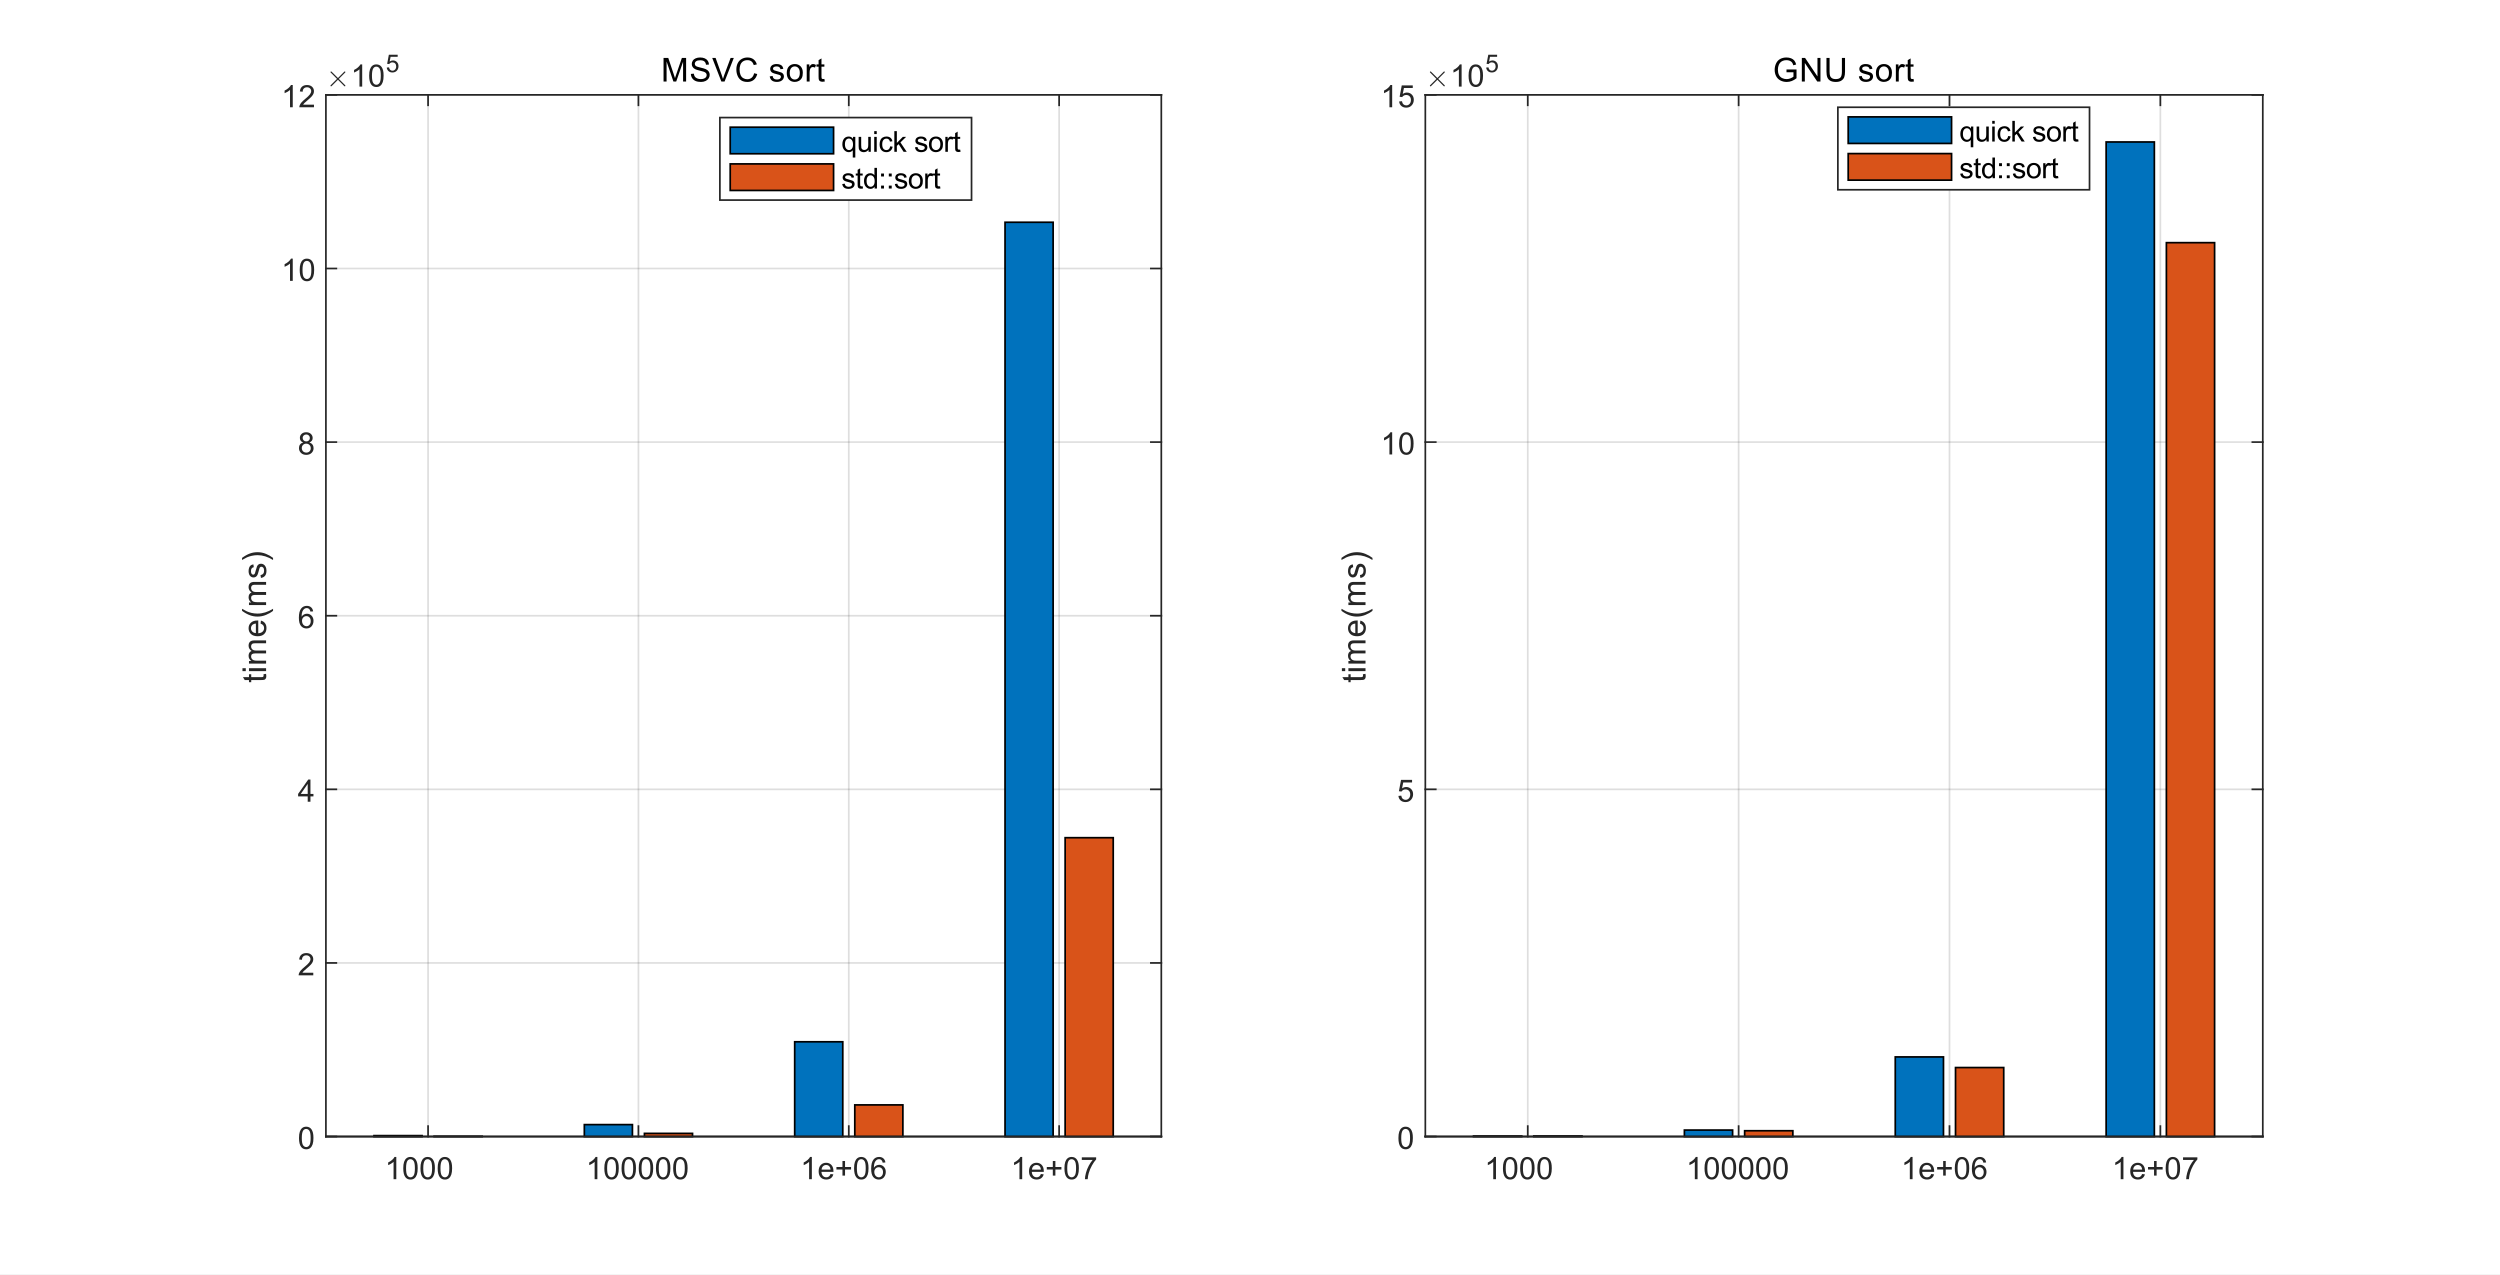 <?xml version="1.0"?>
<!DOCTYPE svg PUBLIC '-//W3C//DTD SVG 1.0//EN'
          'http://www.w3.org/TR/2001/REC-SVG-20010904/DTD/svg10.dtd'>
<svg xmlns:xlink="http://www.w3.org/1999/xlink" style="fill-opacity:1; color-rendering:auto; color-interpolation:auto; text-rendering:auto; stroke:black; stroke-linecap:square; stroke-miterlimit:10; shape-rendering:auto; stroke-opacity:1; fill:black; stroke-dasharray:none; font-weight:normal; stroke-width:1; font-family:'Dialog'; font-style:normal; stroke-linejoin:miter; font-size:12px; stroke-dashoffset:0; image-rendering:auto;" width="1212" height="618" xmlns="http://www.w3.org/2000/svg"
><rect width="100%" height="100%" fill="#333333" stroke="none"/><!--Generated by the Batik Graphics2D SVG Generator--><defs id="genericDefs"
  /><g
  ><defs id="defs1"
    ><clipPath clipPathUnits="userSpaceOnUse" id="clipPath1"
      ><path d="M0 0 L1212 0 L1212 618 L0 618 L0 0 Z"
      /></clipPath
    ></defs
    ><g style="fill:white; stroke:white;"
    ><rect x="0" y="0" width="1212" style="clip-path:url(#clipPath1); stroke:none;" height="618"
    /></g
    ><g style="fill:white; text-rendering:optimizeSpeed; color-rendering:optimizeSpeed; image-rendering:optimizeSpeed; shape-rendering:crispEdges; stroke:white; color-interpolation:sRGB;"
    ><rect x="0" width="1212" height="618" y="0" style="stroke:none;"
      /><path style="stroke:none;" d="M158 551 L563 551 L563 46 L158 46 Z"
    /></g
    ><g style="stroke-linecap:butt; fill-opacity:0.149; fill:rgb(38,38,38); text-rendering:geometricPrecision; image-rendering:optimizeQuality; color-rendering:optimizeQuality; stroke-linejoin:round; stroke:rgb(38,38,38); color-interpolation:linearRGB; stroke-width:0.833; stroke-opacity:0.149;"
    ><line y2="46" style="fill:none;" x1="207.532" x2="207.532" y1="551"
      /><line y2="46" style="fill:none;" x1="309.511" x2="309.511" y1="551"
      /><line y2="46" style="fill:none;" x1="411.489" x2="411.489" y1="551"
      /><line y2="46" style="fill:none;" x1="513.468" x2="513.468" y1="551"
      /><line y2="551" style="fill:none;" x1="563" x2="158" y1="551"
      /><line y2="466.833" style="fill:none;" x1="563" x2="158" y1="466.833"
      /><line y2="382.667" style="fill:none;" x1="563" x2="158" y1="382.667"
      /><line y2="298.5" style="fill:none;" x1="563" x2="158" y1="298.5"
      /><line y2="214.333" style="fill:none;" x1="563" x2="158" y1="214.333"
      /><line y2="130.167" style="fill:none;" x1="563" x2="158" y1="130.167"
      /><line y2="46" style="fill:none;" x1="563" x2="158" y1="46"
    /></g
    ><g transform="translate(360.5,43.525)" style="text-rendering:geometricPrecision; font-size:16.5px; color-interpolation:linearRGB; color-rendering:optimizeQuality; image-rendering:optimizeQuality;"
    ><path style="stroke:none;" d="M-38.812 -4 L-38.812 -15.453 L-36.531 -15.453 L-33.812 -7.344 Q-33.438 -6.219 -33.266 -5.656 Q-33.078 -6.281 -32.656 -7.484 L-29.922 -15.453 L-27.875 -15.453 L-27.875 -4 L-29.344 -4 L-29.344 -13.594 L-32.672 -4 L-34.031 -4 L-37.344 -13.75 L-37.344 -4 L-38.812 -4 ZM-25.563 -7.688 L-24.125 -7.812 Q-24.031 -6.953 -23.656 -6.398 Q-23.281 -5.844 -22.5 -5.508 Q-21.719 -5.172 -20.75 -5.172 Q-19.875 -5.172 -19.211 -5.43 Q-18.547 -5.688 -18.227 -6.133 Q-17.906 -6.578 -17.906 -7.109 Q-17.906 -7.656 -18.219 -8.055 Q-18.531 -8.453 -19.25 -8.734 Q-19.703 -8.906 -21.281 -9.289 Q-22.86 -9.672 -23.5 -10 Q-24.313 -10.438 -24.719 -11.07 Q-25.125 -11.703 -25.125 -12.5 Q-25.125 -13.359 -24.633 -14.117 Q-24.141 -14.875 -23.195 -15.266 Q-22.25 -15.656 -21.094 -15.656 Q-19.813 -15.656 -18.844 -15.242 Q-17.875 -14.828 -17.352 -14.031 Q-16.828 -13.234 -16.781 -12.234 L-18.235 -12.125 Q-18.36 -13.203 -19.031 -13.758 Q-19.703 -14.312 -21.031 -14.312 Q-22.406 -14.312 -23.031 -13.812 Q-23.656 -13.312 -23.656 -12.594 Q-23.656 -11.984 -23.219 -11.578 Q-22.781 -11.188 -20.93 -10.766 Q-19.078 -10.344 -18.391 -10.031 Q-17.391 -9.578 -16.914 -8.867 Q-16.438 -8.156 -16.438 -7.234 Q-16.438 -6.328 -16.961 -5.516 Q-17.485 -4.703 -18.469 -4.25 Q-19.453 -3.797 -20.672 -3.797 Q-22.235 -3.797 -23.281 -4.258 Q-24.328 -4.719 -24.93 -5.625 Q-25.531 -6.531 -25.563 -7.688 ZM-10.781 -4 L-15.219 -15.453 L-13.578 -15.453 L-10.609 -7.141 Q-10.25 -6.141 -10 -5.266 Q-9.734 -6.203 -9.391 -7.141 L-6.297 -15.453 L-4.75 -15.453 L-9.234 -4 L-10.781 -4 ZM5.094 -8.016 L6.609 -7.641 Q6.141 -5.766 4.899 -4.781 Q3.656 -3.797 1.875 -3.797 Q0.016 -3.797 -1.141 -4.555 Q-2.297 -5.312 -2.906 -6.742 Q-3.515 -8.172 -3.515 -9.812 Q-3.515 -11.609 -2.828 -12.938 Q-2.14 -14.266 -0.883 -14.961 Q0.375 -15.656 1.891 -15.656 Q3.61 -15.656 4.781 -14.781 Q5.953 -13.906 6.422 -12.312 L4.922 -11.969 Q4.531 -13.219 3.774 -13.789 Q3.016 -14.359 1.859 -14.359 Q0.547 -14.359 -0.344 -13.727 Q-1.234 -13.094 -1.594 -12.023 Q-1.953 -10.953 -1.953 -9.828 Q-1.953 -8.359 -1.523 -7.273 Q-1.094 -6.188 -0.195 -5.648 Q0.703 -5.109 1.75 -5.109 Q3.016 -5.109 3.899 -5.844 Q4.781 -6.578 5.094 -8.016 ZM12.656 -6.484 L14.047 -6.703 Q14.156 -5.859 14.695 -5.414 Q15.235 -4.969 16.188 -4.969 Q17.156 -4.969 17.625 -5.367 Q18.094 -5.766 18.094 -6.297 Q18.094 -6.766 17.688 -7.047 Q17.391 -7.234 16.25 -7.516 Q14.703 -7.906 14.102 -8.195 Q13.5 -8.484 13.195 -8.984 Q12.891 -9.484 12.891 -10.094 Q12.891 -10.656 13.141 -11.125 Q13.391 -11.594 13.828 -11.906 Q14.156 -12.156 14.727 -12.32 Q15.297 -12.484 15.938 -12.484 Q16.922 -12.484 17.656 -12.203 Q18.391 -11.922 18.742 -11.445 Q19.094 -10.969 19.235 -10.156 L17.86 -9.969 Q17.766 -10.609 17.313 -10.969 Q16.86 -11.328 16.047 -11.328 Q15.078 -11.328 14.664 -11.008 Q14.25 -10.688 14.25 -10.266 Q14.25 -9.984 14.422 -9.766 Q14.594 -9.547 14.953 -9.391 Q15.172 -9.312 16.203 -9.031 Q17.688 -8.641 18.281 -8.383 Q18.875 -8.125 19.211 -7.641 Q19.547 -7.156 19.547 -6.438 Q19.547 -5.734 19.133 -5.117 Q18.719 -4.5 17.945 -4.156 Q17.172 -3.812 16.203 -3.812 Q14.578 -3.812 13.735 -4.484 Q12.891 -5.156 12.656 -6.484 ZM20.922 -8.156 Q20.922 -10.453 22.203 -11.562 Q23.281 -12.484 24.813 -12.484 Q26.531 -12.484 27.617 -11.367 Q28.703 -10.25 28.703 -8.266 Q28.703 -6.672 28.219 -5.75 Q27.735 -4.828 26.82 -4.32 Q25.906 -3.812 24.813 -3.812 Q23.078 -3.812 22 -4.93 Q20.922 -6.047 20.922 -8.156 ZM22.375 -8.156 Q22.375 -6.562 23.07 -5.766 Q23.766 -4.969 24.813 -4.969 Q25.86 -4.969 26.555 -5.766 Q27.25 -6.562 27.25 -8.203 Q27.25 -9.734 26.555 -10.531 Q25.86 -11.328 24.813 -11.328 Q23.766 -11.328 23.07 -10.539 Q22.375 -9.75 22.375 -8.156 ZM30.597 -4 L30.597 -12.297 L31.862 -12.297 L31.862 -11.047 Q32.347 -11.922 32.753 -12.203 Q33.159 -12.484 33.659 -12.484 Q34.362 -12.484 35.097 -12.031 L34.612 -10.734 Q34.097 -11.031 33.581 -11.031 Q33.128 -11.031 32.761 -10.758 Q32.394 -10.484 32.237 -9.984 Q32.003 -9.234 32.003 -8.344 L32.003 -4 L30.597 -4 ZM39.159 -5.266 L39.362 -4.016 Q38.769 -3.891 38.3 -3.891 Q37.534 -3.891 37.112 -4.133 Q36.69 -4.375 36.519 -4.773 Q36.347 -5.172 36.347 -6.438 L36.347 -11.203 L35.315 -11.203 L35.315 -12.297 L36.347 -12.297 L36.347 -14.359 L37.753 -15.203 L37.753 -12.297 L39.159 -12.297 L39.159 -11.203 L37.753 -11.203 L37.753 -6.359 Q37.753 -5.75 37.823 -5.578 Q37.894 -5.406 38.065 -5.305 Q38.237 -5.203 38.55 -5.203 Q38.784 -5.203 39.159 -5.266 Z"
    /></g
    ><g style="stroke-linecap:butt; fill:rgb(38,38,38); text-rendering:geometricPrecision; image-rendering:optimizeQuality; color-rendering:optimizeQuality; stroke-linejoin:round; stroke:rgb(38,38,38); color-interpolation:linearRGB; stroke-width:0.833;"
    ><line y2="551" style="fill:none;" x1="158" x2="563" y1="551"
    /></g
    ><g style="fill:rgb(0,114,189); text-rendering:optimizeSpeed; color-rendering:optimizeSpeed; image-rendering:optimizeSpeed; shape-rendering:crispEdges; stroke:rgb(0,114,189); color-interpolation:sRGB;"
    ><path style="stroke:none;" d="M204.619 551 L204.619 550.55 L181.309 550.55 L181.309 551 ZM306.597 551 L306.597 545.214 L283.288 545.214 L283.288 551 ZM408.575 551 L408.575 505.06 L385.266 505.06 L385.266 551 ZM510.554 551 L510.554 107.753 L487.245 107.753 L487.245 551 Z"
    /></g
    ><g style="text-rendering:geometricPrecision; stroke-width:0.833; color-interpolation:linearRGB; color-rendering:optimizeQuality; stroke-linecap:butt; image-rendering:optimizeQuality;"
    ><path d="M181.309 551 L181.309 550.55 L204.619 550.55 L204.619 551 Z" style="fill:none; fill-rule:evenodd;"
      /><path d="M283.288 551 L283.288 545.214 L306.597 545.214 L306.597 551 Z" style="fill:none; fill-rule:evenodd;"
      /><path d="M385.266 551 L385.266 505.06 L408.575 505.06 L408.575 551 Z" style="fill:none; fill-rule:evenodd;"
      /><path d="M487.245 551 L487.245 107.753 L510.554 107.753 L510.554 551 Z" style="fill:none; fill-rule:evenodd;"
    /></g
    ><g style="fill:rgb(217,83,25); text-rendering:optimizeSpeed; color-rendering:optimizeSpeed; image-rendering:optimizeSpeed; shape-rendering:crispEdges; stroke:rgb(217,83,25); color-interpolation:sRGB;"
    ><path style="stroke:none;" d="M233.755 551 L233.755 550.875 L210.446 550.875 L210.446 551 ZM335.734 551 L335.734 549.468 L312.425 549.468 L312.425 551 ZM437.712 551 L437.712 535.659 L414.403 535.659 L414.403 551 ZM539.691 551 L539.691 406.117 L516.381 406.117 L516.381 551 Z"
    /></g
    ><g style="text-rendering:geometricPrecision; stroke-width:0.833; color-interpolation:linearRGB; color-rendering:optimizeQuality; stroke-linecap:butt; image-rendering:optimizeQuality;"
    ><path d="M210.446 551 L210.446 550.875 L233.755 550.875 L233.755 551 Z" style="fill:none; fill-rule:evenodd;"
      /><path d="M312.425 551 L312.425 549.468 L335.734 549.468 L335.734 551 Z" style="fill:none; fill-rule:evenodd;"
      /><path d="M414.403 551 L414.403 535.659 L437.712 535.659 L437.712 551 Z" style="fill:none; fill-rule:evenodd;"
      /><path d="M516.381 551 L516.381 406.117 L539.691 406.117 L539.691 551 Z" style="fill:none; fill-rule:evenodd;"
    /></g
    ><g style="fill:rgb(38,38,38); text-rendering:geometricPrecision; image-rendering:optimizeQuality; color-rendering:optimizeQuality; stroke-linejoin:round; stroke:rgb(38,38,38); color-interpolation:linearRGB; stroke-width:0.833;"
    ><line y2="551" style="fill:none;" x1="158" x2="563" y1="551"
      /><line y2="46" style="fill:none;" x1="158" x2="563" y1="46"
      /><line y2="545.95" style="fill:none;" x1="207.532" x2="207.532" y1="551"
      /><line y2="545.95" style="fill:none;" x1="309.511" x2="309.511" y1="551"
      /><line y2="545.95" style="fill:none;" x1="411.489" x2="411.489" y1="551"
      /><line y2="545.95" style="fill:none;" x1="513.468" x2="513.468" y1="551"
      /><line y2="51.05" style="fill:none;" x1="207.532" x2="207.532" y1="46"
      /><line y2="51.05" style="fill:none;" x1="309.511" x2="309.511" y1="46"
      /><line y2="51.05" style="fill:none;" x1="411.489" x2="411.489" y1="46"
      /><line y2="51.05" style="fill:none;" x1="513.468" x2="513.468" y1="46"
    /></g
    ><g transform="translate(207.532,555.667)" style="font-size:15px; fill:rgb(38,38,38); text-rendering:geometricPrecision; color-rendering:optimizeQuality; image-rendering:optimizeQuality; stroke:rgb(38,38,38); color-interpolation:linearRGB;"
    ><path style="stroke:none;" d="M-15.406 16 L-16.734 16 L-16.734 7.594 Q-17.203 8.047 -17.977 8.508 Q-18.75 8.969 -19.359 9.188 L-19.359 7.906 Q-18.266 7.391 -17.438 6.656 Q-16.609 5.922 -16.266 5.219 L-15.406 5.219 L-15.406 16 ZM-12.033 10.703 Q-12.033 8.797 -11.642 7.641 Q-11.252 6.484 -10.478 5.852 Q-9.705 5.219 -8.533 5.219 Q-7.673 5.219 -7.017 5.57 Q-6.361 5.922 -5.939 6.57 Q-5.517 7.219 -5.275 8.164 Q-5.033 9.109 -5.033 10.703 Q-5.033 12.594 -5.423 13.758 Q-5.814 14.922 -6.587 15.555 Q-7.361 16.188 -8.533 16.188 Q-10.08 16.188 -10.97 15.062 Q-12.033 13.734 -12.033 10.703 ZM-10.673 10.703 Q-10.673 13.344 -10.056 14.219 Q-9.439 15.094 -8.533 15.094 Q-7.627 15.094 -7.009 14.219 Q-6.392 13.344 -6.392 10.703 Q-6.392 8.047 -7.009 7.18 Q-7.627 6.312 -8.548 6.312 Q-9.455 6.312 -10.002 7.078 Q-10.673 8.062 -10.673 10.703 ZM-3.69 10.703 Q-3.69 8.797 -3.3 7.641 Q-2.909 6.484 -2.136 5.852 Q-1.362 5.219 -0.19 5.219 Q0.669 5.219 1.325 5.57 Q1.981 5.922 2.403 6.57 Q2.825 7.219 3.067 8.164 Q3.31 9.109 3.31 10.703 Q3.31 12.594 2.919 13.758 Q2.528 14.922 1.755 15.555 Q0.981 16.188 -0.19 16.188 Q-1.737 16.188 -2.628 15.062 Q-3.69 13.734 -3.69 10.703 ZM-2.331 10.703 Q-2.331 13.344 -1.714 14.219 Q-1.097 15.094 -0.19 15.094 Q0.716 15.094 1.333 14.219 Q1.95 13.344 1.95 10.703 Q1.95 8.047 1.333 7.18 Q0.716 6.312 -0.206 6.312 Q-1.112 6.312 -1.659 7.078 Q-2.331 8.062 -2.331 10.703 ZM4.652 10.703 Q4.652 8.797 5.043 7.641 Q5.433 6.484 6.207 5.852 Q6.98 5.219 8.152 5.219 Q9.011 5.219 9.668 5.57 Q10.324 5.922 10.746 6.57 Q11.168 7.219 11.41 8.164 Q11.652 9.109 11.652 10.703 Q11.652 12.594 11.261 13.758 Q10.871 14.922 10.097 15.555 Q9.324 16.188 8.152 16.188 Q6.605 16.188 5.714 15.062 Q4.652 13.734 4.652 10.703 ZM6.011 10.703 Q6.011 13.344 6.628 14.219 Q7.246 15.094 8.152 15.094 Q9.058 15.094 9.675 14.219 Q10.293 13.344 10.293 10.703 Q10.293 8.047 9.675 7.18 Q9.058 6.312 8.136 6.312 Q7.23 6.312 6.683 7.078 Q6.011 8.062 6.011 10.703 Z"
    /></g
    ><g transform="translate(309.511,555.667)" style="font-size:15px; fill:rgb(38,38,38); text-rendering:geometricPrecision; color-rendering:optimizeQuality; image-rendering:optimizeQuality; stroke:rgb(38,38,38); color-interpolation:linearRGB;"
    ><path style="stroke:none;" d="M-19.906 16 L-21.234 16 L-21.234 7.594 Q-21.703 8.047 -22.477 8.508 Q-23.25 8.969 -23.859 9.188 L-23.859 7.906 Q-22.766 7.391 -21.938 6.656 Q-21.109 5.922 -20.766 5.219 L-19.906 5.219 L-19.906 16 ZM-16.533 10.703 Q-16.533 8.797 -16.142 7.641 Q-15.752 6.484 -14.978 5.852 Q-14.205 5.219 -13.033 5.219 Q-12.173 5.219 -11.517 5.57 Q-10.861 5.922 -10.439 6.57 Q-10.017 7.219 -9.775 8.164 Q-9.533 9.109 -9.533 10.703 Q-9.533 12.594 -9.923 13.758 Q-10.314 14.922 -11.087 15.555 Q-11.861 16.188 -13.033 16.188 Q-14.58 16.188 -15.47 15.062 Q-16.533 13.734 -16.533 10.703 ZM-15.173 10.703 Q-15.173 13.344 -14.556 14.219 Q-13.939 15.094 -13.033 15.094 Q-12.127 15.094 -11.509 14.219 Q-10.892 13.344 -10.892 10.703 Q-10.892 8.047 -11.509 7.18 Q-12.127 6.312 -13.048 6.312 Q-13.955 6.312 -14.502 7.078 Q-15.173 8.062 -15.173 10.703 ZM-8.19 10.703 Q-8.19 8.797 -7.8 7.641 Q-7.409 6.484 -6.636 5.852 Q-5.862 5.219 -4.69 5.219 Q-3.831 5.219 -3.175 5.57 Q-2.519 5.922 -2.097 6.57 Q-1.675 7.219 -1.433 8.164 Q-1.19 9.109 -1.19 10.703 Q-1.19 12.594 -1.581 13.758 Q-1.972 14.922 -2.745 15.555 Q-3.519 16.188 -4.69 16.188 Q-6.237 16.188 -7.128 15.062 Q-8.19 13.734 -8.19 10.703 ZM-6.831 10.703 Q-6.831 13.344 -6.214 14.219 Q-5.597 15.094 -4.69 15.094 Q-3.784 15.094 -3.167 14.219 Q-2.55 13.344 -2.55 10.703 Q-2.55 8.047 -3.167 7.18 Q-3.784 6.312 -4.706 6.312 Q-5.612 6.312 -6.159 7.078 Q-6.831 8.062 -6.831 10.703 ZM0.152 10.703 Q0.152 8.797 0.542 7.641 Q0.933 6.484 1.706 5.852 Q2.48 5.219 3.652 5.219 Q4.511 5.219 5.168 5.57 Q5.824 5.922 6.246 6.57 Q6.668 7.219 6.91 8.164 Q7.152 9.109 7.152 10.703 Q7.152 12.594 6.761 13.758 Q6.371 14.922 5.597 15.555 Q4.824 16.188 3.652 16.188 Q2.105 16.188 1.214 15.062 Q0.152 13.734 0.152 10.703 ZM1.511 10.703 Q1.511 13.344 2.128 14.219 Q2.746 15.094 3.652 15.094 Q4.558 15.094 5.175 14.219 Q5.793 13.344 5.793 10.703 Q5.793 8.047 5.175 7.18 Q4.558 6.312 3.636 6.312 Q2.73 6.312 2.183 7.078 Q1.511 8.062 1.511 10.703 ZM8.494 10.703 Q8.494 8.797 8.885 7.641 Q9.275 6.484 10.049 5.852 Q10.822 5.219 11.994 5.219 Q12.854 5.219 13.51 5.57 Q14.166 5.922 14.588 6.57 Q15.01 7.219 15.252 8.164 Q15.494 9.109 15.494 10.703 Q15.494 12.594 15.104 13.758 Q14.713 14.922 13.94 15.555 Q13.166 16.188 11.994 16.188 Q10.447 16.188 9.557 15.062 Q8.494 13.734 8.494 10.703 ZM9.854 10.703 Q9.854 13.344 10.471 14.219 Q11.088 15.094 11.994 15.094 Q12.9 15.094 13.518 14.219 Q14.135 13.344 14.135 10.703 Q14.135 8.047 13.518 7.18 Q12.9 6.312 11.979 6.312 Q11.072 6.312 10.525 7.078 Q9.854 8.062 9.854 10.703 ZM16.836 10.703 Q16.836 8.797 17.227 7.641 Q17.618 6.484 18.391 5.852 Q19.165 5.219 20.336 5.219 Q21.196 5.219 21.852 5.57 Q22.508 5.922 22.93 6.57 Q23.352 7.219 23.594 8.164 Q23.836 9.109 23.836 10.703 Q23.836 12.594 23.446 13.758 Q23.055 14.922 22.282 15.555 Q21.508 16.188 20.336 16.188 Q18.79 16.188 17.899 15.062 Q16.836 13.734 16.836 10.703 ZM18.196 10.703 Q18.196 13.344 18.813 14.219 Q19.43 15.094 20.336 15.094 Q21.243 15.094 21.86 14.219 Q22.477 13.344 22.477 10.703 Q22.477 8.047 21.86 7.18 Q21.243 6.312 20.321 6.312 Q19.415 6.312 18.868 7.078 Q18.196 8.062 18.196 10.703 Z"
    /></g
    ><g transform="translate(411.489,555.667)" style="font-size:15px; fill:rgb(38,38,38); text-rendering:geometricPrecision; color-rendering:optimizeQuality; image-rendering:optimizeQuality; stroke:rgb(38,38,38); color-interpolation:linearRGB;"
    ><path style="stroke:none;" d="M-17.906 16 L-19.234 16 L-19.234 7.594 Q-19.703 8.047 -20.477 8.508 Q-21.25 8.969 -21.859 9.188 L-21.859 7.906 Q-20.766 7.391 -19.938 6.656 Q-19.109 5.922 -18.766 5.219 L-17.906 5.219 L-17.906 16 ZM-8.845 13.5 L-7.486 13.656 Q-7.798 14.859 -8.673 15.516 Q-9.548 16.172 -10.908 16.172 Q-12.611 16.172 -13.611 15.125 Q-14.611 14.078 -14.611 12.172 Q-14.611 10.219 -13.595 9.133 Q-12.58 8.047 -10.97 8.047 Q-9.408 8.047 -8.423 9.109 Q-7.439 10.172 -7.439 12.094 Q-7.439 12.219 -7.439 12.453 L-13.252 12.453 Q-13.173 13.734 -12.525 14.414 Q-11.877 15.094 -10.892 15.094 Q-10.173 15.094 -9.658 14.711 Q-9.142 14.328 -8.845 13.5 ZM-13.173 11.359 L-8.83 11.359 Q-8.923 10.375 -9.33 9.891 Q-9.955 9.125 -10.955 9.125 Q-11.877 9.125 -12.494 9.734 Q-13.111 10.344 -13.173 11.359 ZM-3.065 14.266 L-3.065 11.312 L-5.987 11.312 L-5.987 10.094 L-3.065 10.094 L-3.065 7.172 L-1.815 7.172 L-1.815 10.094 L1.106 10.094 L1.106 11.312 L-1.815 11.312 L-1.815 14.266 L-3.065 14.266 ZM2.569 10.703 Q2.569 8.797 2.96 7.641 Q3.351 6.484 4.124 5.852 Q4.897 5.219 6.069 5.219 Q6.929 5.219 7.585 5.57 Q8.241 5.922 8.663 6.57 Q9.085 7.219 9.327 8.164 Q9.569 9.109 9.569 10.703 Q9.569 12.594 9.179 13.758 Q8.788 14.922 8.015 15.555 Q7.241 16.188 6.069 16.188 Q4.522 16.188 3.632 15.062 Q2.569 13.734 2.569 10.703 ZM3.929 10.703 Q3.929 13.344 4.546 14.219 Q5.163 15.094 6.069 15.094 Q6.976 15.094 7.593 14.219 Q8.21 13.344 8.21 10.703 Q8.21 8.047 7.593 7.18 Q6.976 6.312 6.054 6.312 Q5.147 6.312 4.601 7.078 Q3.929 8.062 3.929 10.703 ZM17.755 7.891 L16.443 8 Q16.271 7.219 15.943 6.859 Q15.412 6.297 14.63 6.297 Q13.99 6.297 13.521 6.656 Q12.896 7.109 12.537 7.977 Q12.177 8.844 12.162 10.469 Q12.63 9.734 13.326 9.383 Q14.021 9.031 14.771 9.031 Q16.084 9.031 17.013 10 Q17.943 10.969 17.943 12.516 Q17.943 13.531 17.505 14.398 Q17.068 15.266 16.31 15.727 Q15.552 16.188 14.584 16.188 Q12.927 16.188 11.888 14.977 Q10.849 13.766 10.849 10.969 Q10.849 7.859 12.005 6.453 Q13.005 5.219 14.709 5.219 Q15.974 5.219 16.779 5.93 Q17.584 6.641 17.755 7.891 ZM12.365 12.516 Q12.365 13.203 12.654 13.828 Q12.943 14.453 13.466 14.773 Q13.99 15.094 14.552 15.094 Q15.396 15.094 15.998 14.422 Q16.599 13.75 16.599 12.594 Q16.599 11.484 16.005 10.844 Q15.412 10.203 14.505 10.203 Q13.615 10.203 12.99 10.844 Q12.365 11.484 12.365 12.516 Z"
    /></g
    ><g transform="translate(513.468,555.667)" style="font-size:15px; fill:rgb(38,38,38); text-rendering:geometricPrecision; color-rendering:optimizeQuality; image-rendering:optimizeQuality; stroke:rgb(38,38,38); color-interpolation:linearRGB;"
    ><path style="stroke:none;" d="M-17.906 16 L-19.234 16 L-19.234 7.594 Q-19.703 8.047 -20.477 8.508 Q-21.25 8.969 -21.859 9.188 L-21.859 7.906 Q-20.766 7.391 -19.938 6.656 Q-19.109 5.922 -18.766 5.219 L-17.906 5.219 L-17.906 16 ZM-8.845 13.5 L-7.486 13.656 Q-7.798 14.859 -8.673 15.516 Q-9.548 16.172 -10.908 16.172 Q-12.611 16.172 -13.611 15.125 Q-14.611 14.078 -14.611 12.172 Q-14.611 10.219 -13.595 9.133 Q-12.58 8.047 -10.97 8.047 Q-9.408 8.047 -8.423 9.109 Q-7.439 10.172 -7.439 12.094 Q-7.439 12.219 -7.439 12.453 L-13.252 12.453 Q-13.173 13.734 -12.525 14.414 Q-11.877 15.094 -10.892 15.094 Q-10.173 15.094 -9.658 14.711 Q-9.142 14.328 -8.845 13.5 ZM-13.173 11.359 L-8.83 11.359 Q-8.923 10.375 -9.33 9.891 Q-9.955 9.125 -10.955 9.125 Q-11.877 9.125 -12.494 9.734 Q-13.111 10.344 -13.173 11.359 ZM-3.065 14.266 L-3.065 11.312 L-5.987 11.312 L-5.987 10.094 L-3.065 10.094 L-3.065 7.172 L-1.815 7.172 L-1.815 10.094 L1.106 10.094 L1.106 11.312 L-1.815 11.312 L-1.815 14.266 L-3.065 14.266 ZM2.569 10.703 Q2.569 8.797 2.96 7.641 Q3.351 6.484 4.124 5.852 Q4.897 5.219 6.069 5.219 Q6.929 5.219 7.585 5.57 Q8.241 5.922 8.663 6.57 Q9.085 7.219 9.327 8.164 Q9.569 9.109 9.569 10.703 Q9.569 12.594 9.179 13.758 Q8.788 14.922 8.015 15.555 Q7.241 16.188 6.069 16.188 Q4.522 16.188 3.632 15.062 Q2.569 13.734 2.569 10.703 ZM3.929 10.703 Q3.929 13.344 4.546 14.219 Q5.163 15.094 6.069 15.094 Q6.976 15.094 7.593 14.219 Q8.21 13.344 8.21 10.703 Q8.21 8.047 7.593 7.18 Q6.976 6.312 6.054 6.312 Q5.147 6.312 4.601 7.078 Q3.929 8.062 3.929 10.703 ZM10.99 6.672 L10.99 5.406 L17.943 5.406 L17.943 6.422 Q16.927 7.516 15.919 9.328 Q14.912 11.141 14.365 13.047 Q13.959 14.391 13.849 16 L12.505 16 Q12.521 14.734 12.998 12.938 Q13.474 11.141 14.365 9.477 Q15.255 7.812 16.255 6.672 L10.99 6.672 Z"
    /></g
    ><g style="fill:rgb(38,38,38); text-rendering:geometricPrecision; image-rendering:optimizeQuality; color-rendering:optimizeQuality; stroke-linejoin:round; stroke:rgb(38,38,38); color-interpolation:linearRGB; stroke-width:0.833;"
    ><line y2="46" style="fill:none;" x1="158" x2="158" y1="551"
      /><line y2="46" style="fill:none;" x1="563" x2="563" y1="551"
      /><line y2="551" style="fill:none;" x1="158" x2="163.05" y1="551"
      /><line y2="466.833" style="fill:none;" x1="158" x2="163.05" y1="466.833"
      /><line y2="382.667" style="fill:none;" x1="158" x2="163.05" y1="382.667"
      /><line y2="298.5" style="fill:none;" x1="158" x2="163.05" y1="298.5"
      /><line y2="214.333" style="fill:none;" x1="158" x2="163.05" y1="214.333"
      /><line y2="130.167" style="fill:none;" x1="158" x2="163.05" y1="130.167"
      /><line y2="46" style="fill:none;" x1="158" x2="163.05" y1="46"
      /><line y2="551" style="fill:none;" x1="563" x2="557.95" y1="551"
      /><line y2="466.833" style="fill:none;" x1="563" x2="557.95" y1="466.833"
      /><line y2="382.667" style="fill:none;" x1="563" x2="557.95" y1="382.667"
      /><line y2="298.5" style="fill:none;" x1="563" x2="557.95" y1="298.5"
      /><line y2="214.333" style="fill:none;" x1="563" x2="557.95" y1="214.333"
      /><line y2="130.167" style="fill:none;" x1="563" x2="557.95" y1="130.167"
      /><line y2="46" style="fill:none;" x1="563" x2="557.95" y1="46"
    /></g
    ><g transform="translate(153.333,551)" style="font-size:15px; fill:rgb(38,38,38); text-rendering:geometricPrecision; color-rendering:optimizeQuality; image-rendering:optimizeQuality; stroke:rgb(38,38,38); color-interpolation:linearRGB;"
    ><path style="stroke:none;" d="M-8.375 0.703 Q-8.375 -1.203 -7.984 -2.359 Q-7.594 -3.516 -6.82 -4.148 Q-6.047 -4.781 -4.875 -4.781 Q-4.016 -4.781 -3.359 -4.43 Q-2.703 -4.078 -2.281 -3.43 Q-1.859 -2.781 -1.617 -1.836 Q-1.375 -0.891 -1.375 0.703 Q-1.375 2.594 -1.766 3.758 Q-2.156 4.922 -2.93 5.555 Q-3.703 6.188 -4.875 6.188 Q-6.422 6.188 -7.312 5.062 Q-8.375 3.734 -8.375 0.703 ZM-7.016 0.703 Q-7.016 3.344 -6.398 4.219 Q-5.781 5.094 -4.875 5.094 Q-3.969 5.094 -3.352 4.219 Q-2.734 3.344 -2.734 0.703 Q-2.734 -1.953 -3.352 -2.82 Q-3.969 -3.688 -4.891 -3.688 Q-5.797 -3.688 -6.344 -2.922 Q-7.016 -1.938 -7.016 0.703 Z"
    /></g
    ><g transform="translate(153.333,466.833)" style="font-size:15px; fill:rgb(38,38,38); text-rendering:geometricPrecision; color-rendering:optimizeQuality; image-rendering:optimizeQuality; stroke:rgb(38,38,38); color-interpolation:linearRGB;"
    ><path style="stroke:none;" d="M-1.453 4.734 L-1.453 6 L-8.547 6 Q-8.562 5.531 -8.391 5.078 Q-8.125 4.359 -7.523 3.656 Q-6.922 2.953 -5.797 2.031 Q-4.047 0.594 -3.43 -0.242 Q-2.812 -1.078 -2.812 -1.828 Q-2.812 -2.609 -3.375 -3.148 Q-3.938 -3.688 -4.844 -3.688 Q-5.797 -3.688 -6.367 -3.117 Q-6.938 -2.547 -6.938 -1.531 L-8.297 -1.672 Q-8.156 -3.188 -7.25 -3.984 Q-6.344 -4.781 -4.812 -4.781 Q-3.266 -4.781 -2.367 -3.922 Q-1.469 -3.062 -1.469 -1.797 Q-1.469 -1.156 -1.727 -0.531 Q-1.984 0.094 -2.602 0.781 Q-3.219 1.469 -4.641 2.672 Q-5.828 3.656 -6.164 4.016 Q-6.5 4.375 -6.719 4.734 L-1.453 4.734 Z"
    /></g
    ><g transform="translate(153.333,382.667)" style="font-size:15px; fill:rgb(38,38,38); text-rendering:geometricPrecision; color-rendering:optimizeQuality; image-rendering:optimizeQuality; stroke:rgb(38,38,38); color-interpolation:linearRGB;"
    ><path style="stroke:none;" d="M-4.156 6 L-4.156 3.422 L-8.812 3.422 L-8.812 2.219 L-3.906 -4.734 L-2.828 -4.734 L-2.828 2.219 L-1.375 2.219 L-1.375 3.422 L-2.828 3.422 L-2.828 6 L-4.156 6 ZM-4.156 2.219 L-4.156 -2.625 L-7.516 2.219 L-4.156 2.219 Z"
    /></g
    ><g transform="translate(153.333,298.5)" style="font-size:15px; fill:rgb(38,38,38); text-rendering:geometricPrecision; color-rendering:optimizeQuality; image-rendering:optimizeQuality; stroke:rgb(38,38,38); color-interpolation:linearRGB;"
    ><path style="stroke:none;" d="M-1.531 -2.109 L-2.844 -2 Q-3.016 -2.781 -3.344 -3.141 Q-3.875 -3.703 -4.656 -3.703 Q-5.297 -3.703 -5.766 -3.344 Q-6.391 -2.891 -6.75 -2.023 Q-7.109 -1.156 -7.125 0.469 Q-6.656 -0.266 -5.961 -0.617 Q-5.266 -0.969 -4.516 -0.969 Q-3.203 -0.969 -2.273 0 Q-1.344 0.969 -1.344 2.516 Q-1.344 3.531 -1.781 4.398 Q-2.219 5.266 -2.977 5.727 Q-3.734 6.188 -4.703 6.188 Q-6.359 6.188 -7.398 4.977 Q-8.438 3.766 -8.438 0.969 Q-8.438 -2.141 -7.281 -3.547 Q-6.281 -4.781 -4.578 -4.781 Q-3.312 -4.781 -2.508 -4.07 Q-1.703 -3.359 -1.531 -2.109 ZM-6.922 2.516 Q-6.922 3.203 -6.633 3.828 Q-6.344 4.453 -5.82 4.773 Q-5.297 5.094 -4.734 5.094 Q-3.891 5.094 -3.289 4.422 Q-2.688 3.75 -2.688 2.594 Q-2.688 1.484 -3.281 0.844 Q-3.875 0.203 -4.781 0.203 Q-5.672 0.203 -6.297 0.844 Q-6.922 1.484 -6.922 2.516 Z"
    /></g
    ><g transform="translate(153.333,214.333)" style="font-size:15px; fill:rgb(38,38,38); text-rendering:geometricPrecision; color-rendering:optimizeQuality; image-rendering:optimizeQuality; stroke:rgb(38,38,38); color-interpolation:linearRGB;"
    ><path style="stroke:none;" d="M-6.344 0.172 Q-7.172 -0.125 -7.562 -0.68 Q-7.953 -1.234 -7.953 -2.016 Q-7.953 -3.188 -7.117 -3.984 Q-6.281 -4.781 -4.875 -4.781 Q-3.469 -4.781 -2.609 -3.961 Q-1.75 -3.141 -1.75 -1.969 Q-1.75 -1.234 -2.148 -0.68 Q-2.547 -0.125 -3.344 0.172 Q-2.344 0.5 -1.828 1.219 Q-1.312 1.938 -1.312 2.938 Q-1.312 4.312 -2.289 5.25 Q-3.266 6.188 -4.859 6.188 Q-6.438 6.188 -7.414 5.242 Q-8.391 4.297 -8.391 2.891 Q-8.391 1.844 -7.859 1.141 Q-7.328 0.438 -6.344 0.172 ZM-6.609 -2.062 Q-6.609 -1.297 -6.117 -0.812 Q-5.625 -0.328 -4.844 -0.328 Q-4.078 -0.328 -3.594 -0.805 Q-3.109 -1.281 -3.109 -1.984 Q-3.109 -2.703 -3.609 -3.203 Q-4.109 -3.703 -4.859 -3.703 Q-5.609 -3.703 -6.109 -3.219 Q-6.609 -2.734 -6.609 -2.062 ZM-7.031 2.906 Q-7.031 3.469 -6.766 3.992 Q-6.5 4.516 -5.977 4.805 Q-5.453 5.094 -4.844 5.094 Q-3.891 5.094 -3.281 4.492 Q-2.672 3.891 -2.672 2.953 Q-2.672 2 -3.305 1.375 Q-3.938 0.75 -4.891 0.75 Q-5.812 0.75 -6.422 1.367 Q-7.031 1.984 -7.031 2.906 Z"
    /></g
    ><g transform="translate(153.333,130.167)" style="font-size:15px; fill:rgb(38,38,38); text-rendering:geometricPrecision; color-rendering:optimizeQuality; image-rendering:optimizeQuality; stroke:rgb(38,38,38); color-interpolation:linearRGB;"
    ><path style="stroke:none;" d="M-11.406 6 L-12.734 6 L-12.734 -2.406 Q-13.203 -1.953 -13.977 -1.492 Q-14.75 -1.031 -15.359 -0.812 L-15.359 -2.094 Q-14.266 -2.609 -13.438 -3.344 Q-12.609 -4.078 -12.266 -4.781 L-11.406 -4.781 L-11.406 6 ZM-8.033 0.703 Q-8.033 -1.203 -7.642 -2.359 Q-7.252 -3.516 -6.478 -4.148 Q-5.705 -4.781 -4.533 -4.781 Q-3.673 -4.781 -3.017 -4.43 Q-2.361 -4.078 -1.939 -3.43 Q-1.517 -2.781 -1.275 -1.836 Q-1.033 -0.891 -1.033 0.703 Q-1.033 2.594 -1.423 3.758 Q-1.814 4.922 -2.587 5.555 Q-3.361 6.188 -4.533 6.188 Q-6.08 6.188 -6.97 5.062 Q-8.033 3.734 -8.033 0.703 ZM-6.673 0.703 Q-6.673 3.344 -6.056 4.219 Q-5.439 5.094 -4.533 5.094 Q-3.627 5.094 -3.009 4.219 Q-2.392 3.344 -2.392 0.703 Q-2.392 -1.953 -3.009 -2.82 Q-3.627 -3.688 -4.548 -3.688 Q-5.455 -3.688 -6.002 -2.922 Q-6.673 -1.938 -6.673 0.703 Z"
    /></g
    ><g transform="translate(153.333,46)" style="font-size:15px; fill:rgb(38,38,38); text-rendering:geometricPrecision; color-rendering:optimizeQuality; image-rendering:optimizeQuality; stroke:rgb(38,38,38); color-interpolation:linearRGB;"
    ><path style="stroke:none;" d="M-11.406 6 L-12.734 6 L-12.734 -2.406 Q-13.203 -1.953 -13.977 -1.492 Q-14.75 -1.031 -15.359 -0.812 L-15.359 -2.094 Q-14.266 -2.609 -13.438 -3.344 Q-12.609 -4.078 -12.266 -4.781 L-11.406 -4.781 L-11.406 6 ZM-1.111 4.734 L-1.111 6 L-8.205 6 Q-8.22 5.531 -8.048 5.078 Q-7.783 4.359 -7.181 3.656 Q-6.58 2.953 -5.455 2.031 Q-3.705 0.594 -3.087 -0.242 Q-2.47 -1.078 -2.47 -1.828 Q-2.47 -2.609 -3.033 -3.148 Q-3.595 -3.688 -4.502 -3.688 Q-5.455 -3.688 -6.025 -3.117 Q-6.595 -2.547 -6.595 -1.531 L-7.955 -1.672 Q-7.814 -3.188 -6.908 -3.984 Q-6.002 -4.781 -4.47 -4.781 Q-2.923 -4.781 -2.025 -3.922 Q-1.127 -3.062 -1.127 -1.797 Q-1.127 -1.156 -1.384 -0.531 Q-1.642 0.094 -2.259 0.781 Q-2.877 1.469 -4.298 2.672 Q-5.486 3.656 -5.822 4.016 Q-6.158 4.375 -6.377 4.734 L-1.111 4.734 Z"
    /></g
    ><g transform="translate(133,298.5) rotate(-90)" style="font-size:16.5px; fill:rgb(38,38,38); text-rendering:geometricPrecision; color-rendering:optimizeQuality; image-rendering:optimizeQuality; stroke:rgb(38,38,38); color-interpolation:linearRGB;"
    ><path style="stroke:none;" d="M-28.375 -5.266 L-28.172 -4.016 Q-28.766 -3.891 -29.234 -3.891 Q-30 -3.891 -30.422 -4.133 Q-30.844 -4.375 -31.016 -4.773 Q-31.188 -5.172 -31.188 -6.438 L-31.188 -11.203 L-32.219 -11.203 L-32.219 -12.297 L-31.188 -12.297 L-31.188 -14.359 L-29.781 -15.203 L-29.781 -12.297 L-28.375 -12.297 L-28.375 -11.203 L-29.781 -11.203 L-29.781 -6.359 Q-29.781 -5.75 -29.711 -5.578 Q-29.641 -5.406 -29.469 -5.305 Q-29.297 -5.203 -28.984 -5.203 Q-28.75 -5.203 -28.375 -5.266 ZM-26.862 -13.844 L-26.862 -15.453 L-25.456 -15.453 L-25.456 -13.844 L-26.862 -13.844 ZM-26.862 -4 L-26.862 -12.297 L-25.456 -12.297 L-25.456 -4 L-26.862 -4 ZM-23.203 -4 L-23.203 -12.297 L-21.953 -12.297 L-21.953 -11.141 Q-21.562 -11.75 -20.914 -12.117 Q-20.266 -12.484 -19.438 -12.484 Q-18.516 -12.484 -17.922 -12.102 Q-17.328 -11.719 -17.094 -11.031 Q-16.109 -12.484 -14.531 -12.484 Q-13.297 -12.484 -12.633 -11.805 Q-11.969 -11.125 -11.969 -9.703 L-11.969 -4 L-13.359 -4 L-13.359 -9.234 Q-13.359 -10.078 -13.5 -10.445 Q-13.641 -10.812 -14 -11.039 Q-14.359 -11.266 -14.844 -11.266 Q-15.719 -11.266 -16.297 -10.688 Q-16.875 -10.109 -16.875 -8.828 L-16.875 -4 L-18.281 -4 L-18.281 -9.391 Q-18.281 -10.328 -18.625 -10.797 Q-18.969 -11.266 -19.75 -11.266 Q-20.344 -11.266 -20.844 -10.953 Q-21.344 -10.641 -21.57 -10.039 Q-21.797 -9.438 -21.797 -8.312 L-21.797 -4 L-23.203 -4 ZM-3.813 -6.672 L-2.36 -6.5 Q-2.703 -5.219 -3.633 -4.516 Q-4.563 -3.812 -6 -3.812 Q-7.828 -3.812 -8.891 -4.938 Q-9.953 -6.062 -9.953 -8.078 Q-9.953 -10.172 -8.875 -11.328 Q-7.797 -12.484 -6.078 -12.484 Q-4.422 -12.484 -3.367 -11.352 Q-2.313 -10.219 -2.313 -8.172 Q-2.313 -8.047 -2.313 -7.797 L-8.5 -7.797 Q-8.422 -6.422 -7.727 -5.695 Q-7.031 -4.969 -6 -4.969 Q-5.219 -4.969 -4.672 -5.375 Q-4.125 -5.781 -3.813 -6.672 ZM-8.422 -8.953 L-3.797 -8.953 Q-3.891 -10 -4.328 -10.516 Q-5 -11.328 -6.063 -11.328 Q-7.031 -11.328 -7.696 -10.68 Q-8.36 -10.031 -8.422 -8.953 ZM2.362 -0.625 Q1.19 -2.094 0.386 -4.07 Q-0.419 -6.047 -0.419 -8.156 Q-0.419 -10.016 0.19 -11.719 Q0.893 -13.688 2.362 -15.656 L3.362 -15.656 Q2.425 -14.031 2.112 -13.328 Q1.643 -12.25 1.362 -11.078 Q1.034 -9.625 1.034 -8.141 Q1.034 -4.391 3.362 -0.625 L2.362 -0.625 ZM5.159 -4 L5.159 -12.297 L6.409 -12.297 L6.409 -11.141 Q6.8 -11.75 7.448 -12.117 Q8.096 -12.484 8.925 -12.484 Q9.846 -12.484 10.44 -12.102 Q11.034 -11.719 11.268 -11.031 Q12.253 -12.484 13.831 -12.484 Q15.065 -12.484 15.729 -11.805 Q16.393 -11.125 16.393 -9.703 L16.393 -4 L15.003 -4 L15.003 -9.234 Q15.003 -10.078 14.862 -10.445 Q14.721 -10.812 14.362 -11.039 Q14.003 -11.266 13.518 -11.266 Q12.643 -11.266 12.065 -10.688 Q11.487 -10.109 11.487 -8.828 L11.487 -4 L10.081 -4 L10.081 -9.391 Q10.081 -10.328 9.737 -10.797 Q9.393 -11.266 8.612 -11.266 Q8.018 -11.266 7.518 -10.953 Q7.018 -10.641 6.792 -10.039 Q6.565 -9.438 6.565 -8.312 L6.565 -4 L5.159 -4 ZM18.315 -6.484 L19.706 -6.703 Q19.815 -5.859 20.354 -5.414 Q20.893 -4.969 21.846 -4.969 Q22.815 -4.969 23.284 -5.367 Q23.752 -5.766 23.752 -6.297 Q23.752 -6.766 23.346 -7.047 Q23.049 -7.234 21.909 -7.516 Q20.362 -7.906 19.76 -8.195 Q19.159 -8.484 18.854 -8.984 Q18.549 -9.484 18.549 -10.094 Q18.549 -10.656 18.799 -11.125 Q19.049 -11.594 19.487 -11.906 Q19.815 -12.156 20.385 -12.32 Q20.956 -12.484 21.596 -12.484 Q22.581 -12.484 23.315 -12.203 Q24.049 -11.922 24.401 -11.445 Q24.752 -10.969 24.893 -10.156 L23.518 -9.969 Q23.424 -10.609 22.971 -10.969 Q22.518 -11.328 21.706 -11.328 Q20.737 -11.328 20.323 -11.008 Q19.909 -10.688 19.909 -10.266 Q19.909 -9.984 20.081 -9.766 Q20.252 -9.547 20.612 -9.391 Q20.831 -9.312 21.862 -9.031 Q23.346 -8.641 23.94 -8.383 Q24.534 -8.125 24.87 -7.641 Q25.206 -7.156 25.206 -6.438 Q25.206 -5.734 24.791 -5.117 Q24.377 -4.5 23.604 -4.156 Q22.831 -3.812 21.862 -3.812 Q20.237 -3.812 19.393 -4.484 Q18.549 -5.156 18.315 -6.484 ZM28.034 -0.625 L27.018 -0.625 Q29.362 -4.391 29.362 -8.141 Q29.362 -9.609 29.018 -11.062 Q28.752 -12.234 28.284 -13.312 Q27.971 -14.016 27.018 -15.656 L28.034 -15.656 Q29.502 -13.688 30.206 -11.719 Q30.799 -10.016 30.799 -8.156 Q30.799 -6.047 29.995 -4.07 Q29.19 -2.094 28.034 -0.625 Z"
    /></g
    ><g transform="translate(158,42)" style="font-size:15px; fill:rgb(38,38,38); text-rendering:geometricPrecision; image-rendering:optimizeQuality; color-rendering:optimizeQuality; font-family:'mwb_cmsy10'; stroke:rgb(38,38,38); color-interpolation:linearRGB;"
    ><path style="stroke:none;" d="M2.203 -0.438 Q2.203 -0.547 2.281 -0.641 L5.391 -3.75 L2.281 -6.875 Q2.203 -6.938 2.203 -7.062 Q2.203 -7.172 2.289 -7.273 Q2.375 -7.375 2.5 -7.375 Q2.609 -7.375 2.734 -7.266 L5.844 -4.172 L8.922 -7.266 Q9.047 -7.375 9.141 -7.375 Q9.266 -7.375 9.359 -7.281 Q9.453 -7.188 9.453 -7.062 Q9.453 -6.938 9.375 -6.875 L6.25 -3.75 L9.375 -0.641 Q9.453 -0.547 9.453 -0.438 Q9.453 -0.312 9.359 -0.219 Q9.266 -0.125 9.141 -0.125 Q9.031 -0.125 8.922 -0.234 L5.844 -3.328 L2.734 -0.234 Q2.625 -0.125 2.5 -0.125 Q2.375 -0.125 2.289 -0.227 Q2.203 -0.328 2.203 -0.438 Z"
    /></g
    ><g transform="translate(170,42)" style="font-size:15px; fill:rgb(38,38,38); text-rendering:geometricPrecision; color-rendering:optimizeQuality; image-rendering:optimizeQuality; stroke:rgb(38,38,38); color-interpolation:linearRGB;"
    ><path style="stroke:none;" d="M5.594 0 L4.266 0 L4.266 -8.406 Q3.797 -7.953 3.023 -7.492 Q2.25 -7.031 1.641 -6.812 L1.641 -8.094 Q2.734 -8.609 3.562 -9.344 Q4.391 -10.078 4.734 -10.781 L5.594 -10.781 L5.594 0 ZM8.967 -5.297 Q8.967 -7.203 9.358 -8.359 Q9.748 -9.516 10.522 -10.148 Q11.295 -10.781 12.467 -10.781 Q13.327 -10.781 13.983 -10.43 Q14.639 -10.078 15.061 -9.43 Q15.483 -8.781 15.725 -7.836 Q15.967 -6.891 15.967 -5.297 Q15.967 -3.406 15.577 -2.242 Q15.186 -1.078 14.413 -0.445 Q13.639 0.188 12.467 0.188 Q10.92 0.188 10.03 -0.938 Q8.967 -2.266 8.967 -5.297 ZM10.327 -5.297 Q10.327 -2.656 10.944 -1.781 Q11.561 -0.906 12.467 -0.906 Q13.373 -0.906 13.991 -1.781 Q14.608 -2.656 14.608 -5.297 Q14.608 -7.953 13.991 -8.82 Q13.373 -9.688 12.452 -9.688 Q11.545 -9.688 10.998 -8.922 Q10.327 -7.938 10.327 -5.297 Z"
    /></g
    ><g transform="translate(187,35)" style="fill:rgb(38,38,38); text-rendering:geometricPrecision; color-rendering:optimizeQuality; image-rendering:optimizeQuality; color-interpolation:linearRGB; stroke:rgb(38,38,38);"
    ><path style="stroke:none;" d="M0.5 -2.25 L1.609 -2.344 Q1.734 -1.531 2.18 -1.125 Q2.625 -0.719 3.266 -0.719 Q4.016 -0.719 4.547 -1.297 Q5.078 -1.875 5.078 -2.812 Q5.078 -3.719 4.57 -4.242 Q4.062 -4.766 3.234 -4.766 Q2.734 -4.766 2.32 -4.531 Q1.906 -4.297 1.672 -3.938 L0.688 -4.062 L1.516 -8.469 L5.797 -8.469 L5.797 -7.469 L2.359 -7.469 L1.906 -5.156 Q2.672 -5.703 3.516 -5.703 Q4.641 -5.703 5.414 -4.922 Q6.188 -4.141 6.188 -2.906 Q6.188 -1.75 5.516 -0.891 Q4.688 0.141 3.266 0.141 Q2.094 0.141 1.352 -0.516 Q0.609 -1.172 0.5 -2.25 Z"
    /></g
    ><g style="fill:white; text-rendering:optimizeSpeed; color-rendering:optimizeSpeed; image-rendering:optimizeSpeed; shape-rendering:crispEdges; stroke:white; color-interpolation:sRGB;"
    ><path style="stroke:none;" d="M471 97 L471 57 L349 57 L349 97 Z"
    /></g
    ><g transform="translate(407.871,68.104)" style="text-rendering:geometricPrecision; font-size:13.5px; color-interpolation:linearRGB; color-rendering:optimizeQuality; image-rendering:optimizeQuality;"
    ><path style="stroke:none;" d="M5.547 8.281 L5.547 4.734 Q5.266 5.125 4.75 5.398 Q4.234 5.672 3.656 5.672 Q2.359 5.672 1.43 4.633 Q0.5 3.594 0.5 1.797 Q0.5 0.703 0.875 -0.164 Q1.25 -1.031 1.969 -1.477 Q2.688 -1.922 3.562 -1.922 Q4.906 -1.922 5.672 -0.797 L5.672 -1.766 L6.781 -1.766 L6.781 8.281 L5.547 8.281 ZM1.75 1.844 Q1.75 3.25 2.344 3.953 Q2.938 4.656 3.75 4.656 Q4.547 4.656 5.109 3.984 Q5.672 3.312 5.672 1.953 Q5.672 0.516 5.078 -0.219 Q4.484 -0.953 3.672 -0.953 Q2.875 -0.953 2.312 -0.273 Q1.75 0.406 1.75 1.844 ZM13.196 5.5 L13.196 4.438 Q12.336 5.672 10.883 5.672 Q10.242 5.672 9.688 5.422 Q9.133 5.172 8.86 4.797 Q8.586 4.422 8.477 3.891 Q8.399 3.531 8.399 2.734 L8.399 -1.766 L9.633 -1.766 L9.633 2.266 Q9.633 3.234 9.711 3.562 Q9.821 4.047 10.196 4.328 Q10.571 4.609 11.133 4.609 Q11.68 4.609 12.164 4.32 Q12.649 4.031 12.852 3.547 Q13.055 3.062 13.055 2.125 L13.055 -1.766 L14.289 -1.766 L14.289 5.5 L13.196 5.5 ZM15.954 -3.109 L15.954 -4.516 L17.172 -4.516 L17.172 -3.109 L15.954 -3.109 ZM15.954 5.5 L15.954 -1.766 L17.172 -1.766 L17.172 5.5 L15.954 5.5 ZM23.672 2.844 L24.89 3 Q24.687 4.25 23.867 4.961 Q23.047 5.672 21.859 5.672 Q20.375 5.672 19.468 4.695 Q18.562 3.719 18.562 1.891 Q18.562 0.719 18.953 -0.164 Q19.343 -1.047 20.14 -1.484 Q20.937 -1.922 21.875 -1.922 Q23.047 -1.922 23.804 -1.328 Q24.562 -0.734 24.765 0.375 L23.578 0.562 Q23.406 -0.172 22.968 -0.539 Q22.531 -0.906 21.922 -0.906 Q20.984 -0.906 20.406 -0.242 Q19.828 0.422 19.828 1.859 Q19.828 3.328 20.39 3.992 Q20.953 4.656 21.843 4.656 Q22.578 4.656 23.062 4.211 Q23.547 3.766 23.672 2.844 ZM25.703 5.5 L25.703 -4.516 L26.922 -4.516 L26.922 1.188 L29.843 -1.766 L31.437 -1.766 L28.656 0.938 L31.718 5.5 L30.187 5.5 L27.797 1.781 L26.922 2.625 L26.922 5.5 L25.703 5.5 ZM35.704 3.328 L36.907 3.141 Q37.016 3.875 37.485 4.266 Q37.954 4.656 38.797 4.656 Q39.641 4.656 40.055 4.312 Q40.469 3.969 40.469 3.5 Q40.469 3.078 40.094 2.844 Q39.844 2.672 38.844 2.422 Q37.485 2.078 36.961 1.828 Q36.438 1.578 36.172 1.141 Q35.907 0.703 35.907 0.172 Q35.907 -0.312 36.126 -0.727 Q36.344 -1.141 36.735 -1.422 Q37.016 -1.625 37.508 -1.773 Q38.001 -1.922 38.579 -1.922 Q39.422 -1.922 40.071 -1.68 Q40.719 -1.438 41.032 -1.016 Q41.344 -0.594 41.454 0.109 L40.251 0.281 Q40.172 -0.281 39.774 -0.594 Q39.376 -0.906 38.657 -0.906 Q37.813 -0.906 37.454 -0.633 Q37.094 -0.359 37.094 0.031 Q37.094 0.266 37.235 0.453 Q37.391 0.656 37.719 0.781 Q37.891 0.844 38.797 1.094 Q40.11 1.453 40.626 1.672 Q41.141 1.891 41.43 2.312 Q41.719 2.734 41.719 3.359 Q41.719 3.984 41.368 4.523 Q41.016 5.062 40.336 5.367 Q39.657 5.672 38.797 5.672 Q37.391 5.672 36.649 5.078 Q35.907 4.484 35.704 3.328 ZM42.485 1.875 Q42.485 -0.141 43.61 -1.125 Q44.532 -1.922 45.891 -1.922 Q47.376 -1.922 48.329 -0.945 Q49.282 0.031 49.282 1.766 Q49.282 3.172 48.86 3.977 Q48.438 4.781 47.633 5.227 Q46.829 5.672 45.891 5.672 Q44.36 5.672 43.422 4.688 Q42.485 3.703 42.485 1.875 ZM43.751 1.875 Q43.751 3.266 44.36 3.961 Q44.969 4.656 45.891 4.656 Q46.797 4.656 47.407 3.953 Q48.016 3.25 48.016 1.828 Q48.016 0.484 47.407 -0.211 Q46.797 -0.906 45.891 -0.906 Q44.969 -0.906 44.36 -0.219 Q43.751 0.469 43.751 1.875 ZM50.43 5.5 L50.43 -1.766 L51.54 -1.766 L51.54 -0.656 Q51.962 -1.438 52.321 -1.68 Q52.68 -1.922 53.118 -1.922 Q53.743 -1.922 54.383 -1.531 L53.962 -0.391 Q53.508 -0.656 53.055 -0.656 Q52.649 -0.656 52.329 -0.414 Q52.008 -0.172 51.868 0.266 Q51.665 0.922 51.665 1.703 L51.665 5.5 L50.43 5.5 ZM57.629 4.406 L57.801 5.484 Q57.285 5.594 56.879 5.594 Q56.207 5.594 55.84 5.383 Q55.473 5.172 55.325 4.828 Q55.176 4.484 55.176 3.375 L55.176 -0.797 L54.27 -0.797 L54.27 -1.766 L55.176 -1.766 L55.176 -3.562 L56.395 -4.297 L56.395 -1.766 L57.629 -1.766 L57.629 -0.797 L56.395 -0.797 L56.395 3.438 Q56.395 3.969 56.457 4.117 Q56.52 4.266 56.668 4.359 Q56.817 4.453 57.082 4.453 Q57.301 4.453 57.629 4.406 Z"
    /></g
    ><g style="fill:rgb(0,114,189); text-rendering:optimizeSpeed; color-rendering:optimizeSpeed; image-rendering:optimizeSpeed; shape-rendering:crispEdges; stroke:rgb(0,114,189); color-interpolation:sRGB;"
    ><path style="stroke:none;" d="M404.113 74.539 L404.113 61.669 L354.01 61.669 L354.01 74.539 Z"
    /></g
    ><g style="text-rendering:geometricPrecision; stroke-width:0.833; color-interpolation:linearRGB; color-rendering:optimizeQuality; stroke-linecap:butt; image-rendering:optimizeQuality;"
    ><path d="M354.01 74.539 L354.01 61.669 L404.113 61.669 L404.113 74.539 Z" style="fill:none; fill-rule:evenodd;"
    /></g
    ><g transform="translate(407.871,85.896)" style="text-rendering:geometricPrecision; font-size:13.5px; color-interpolation:linearRGB; color-rendering:optimizeQuality; image-rendering:optimizeQuality;"
    ><path style="stroke:none;" d="M0.438 3.328 L1.641 3.141 Q1.75 3.875 2.219 4.266 Q2.688 4.656 3.531 4.656 Q4.375 4.656 4.789 4.312 Q5.203 3.969 5.203 3.5 Q5.203 3.078 4.828 2.844 Q4.578 2.672 3.578 2.422 Q2.219 2.078 1.695 1.828 Q1.172 1.578 0.906 1.141 Q0.641 0.703 0.641 0.172 Q0.641 -0.312 0.859 -0.727 Q1.078 -1.141 1.469 -1.422 Q1.75 -1.625 2.242 -1.773 Q2.734 -1.922 3.312 -1.922 Q4.156 -1.922 4.805 -1.68 Q5.453 -1.438 5.766 -1.016 Q6.078 -0.594 6.188 0.109 L4.984 0.281 Q4.906 -0.281 4.508 -0.594 Q4.109 -0.906 3.391 -0.906 Q2.547 -0.906 2.188 -0.633 Q1.828 -0.359 1.828 0.031 Q1.828 0.266 1.969 0.453 Q2.125 0.656 2.453 0.781 Q2.625 0.844 3.531 1.094 Q4.844 1.453 5.359 1.672 Q5.875 1.891 6.164 2.312 Q6.453 2.734 6.453 3.359 Q6.453 3.984 6.102 4.523 Q5.75 5.062 5.07 5.367 Q4.391 5.672 3.531 5.672 Q2.125 5.672 1.383 5.078 Q0.641 4.484 0.438 3.328 ZM10.359 4.406 L10.531 5.484 Q10.016 5.594 9.609 5.594 Q8.938 5.594 8.57 5.383 Q8.203 5.172 8.055 4.828 Q7.906 4.484 7.906 3.375 L7.906 -0.797 L7 -0.797 L7 -1.766 L7.906 -1.766 L7.906 -3.562 L9.125 -4.297 L9.125 -1.766 L10.359 -1.766 L10.359 -0.797 L9.125 -0.797 L9.125 3.438 Q9.125 3.969 9.188 4.117 Q9.25 4.266 9.398 4.359 Q9.547 4.453 9.812 4.453 Q10.031 4.453 10.359 4.406 ZM16.141 5.5 L16.141 4.578 Q15.438 5.672 14.11 5.672 Q13.235 5.672 12.508 5.188 Q11.782 4.703 11.383 3.844 Q10.985 2.984 10.985 1.875 Q10.985 0.797 11.345 -0.094 Q11.704 -0.984 12.43 -1.453 Q13.157 -1.922 14.048 -1.922 Q14.704 -1.922 15.22 -1.648 Q15.735 -1.375 16.048 -0.922 L16.048 -4.516 L17.282 -4.516 L17.282 5.5 L16.141 5.5 ZM12.251 1.875 Q12.251 3.266 12.837 3.961 Q13.423 4.656 14.22 4.656 Q15.032 4.656 15.595 3.992 Q16.157 3.328 16.157 1.984 Q16.157 0.484 15.579 -0.211 Q15.001 -0.906 14.173 -0.906 Q13.345 -0.906 12.798 -0.234 Q12.251 0.438 12.251 1.875 ZM19.274 -0.359 L19.274 -1.766 L20.681 -1.766 L20.681 -0.359 L19.274 -0.359 ZM19.274 5.5 L19.274 4.094 L20.681 4.094 L20.681 5.5 L19.274 5.5 ZM23.025 -0.359 L23.025 -1.766 L24.431 -1.766 L24.431 -0.359 L23.025 -0.359 ZM23.025 5.5 L23.025 4.094 L24.431 4.094 L24.431 5.5 L23.025 5.5 ZM25.948 3.328 L27.151 3.141 Q27.26 3.875 27.729 4.266 Q28.198 4.656 29.041 4.656 Q29.885 4.656 30.299 4.312 Q30.713 3.969 30.713 3.5 Q30.713 3.078 30.338 2.844 Q30.088 2.672 29.088 2.422 Q27.729 2.078 27.206 1.828 Q26.682 1.578 26.416 1.141 Q26.151 0.703 26.151 0.172 Q26.151 -0.312 26.37 -0.727 Q26.588 -1.141 26.979 -1.422 Q27.26 -1.625 27.752 -1.773 Q28.245 -1.922 28.823 -1.922 Q29.666 -1.922 30.315 -1.68 Q30.963 -1.438 31.276 -1.016 Q31.588 -0.594 31.698 0.109 L30.495 0.281 Q30.416 -0.281 30.018 -0.594 Q29.62 -0.906 28.901 -0.906 Q28.057 -0.906 27.698 -0.633 Q27.338 -0.359 27.338 0.031 Q27.338 0.266 27.479 0.453 Q27.635 0.656 27.963 0.781 Q28.135 0.844 29.041 1.094 Q30.354 1.453 30.87 1.672 Q31.385 1.891 31.674 2.312 Q31.963 2.734 31.963 3.359 Q31.963 3.984 31.612 4.523 Q31.26 5.062 30.581 5.367 Q29.901 5.672 29.041 5.672 Q27.635 5.672 26.893 5.078 Q26.151 4.484 25.948 3.328 ZM32.729 1.875 Q32.729 -0.141 33.854 -1.125 Q34.776 -1.922 36.135 -1.922 Q37.62 -1.922 38.573 -0.945 Q39.526 0.031 39.526 1.766 Q39.526 3.172 39.104 3.977 Q38.682 4.781 37.877 5.227 Q37.073 5.672 36.135 5.672 Q34.604 5.672 33.666 4.688 Q32.729 3.703 32.729 1.875 ZM33.995 1.875 Q33.995 3.266 34.604 3.961 Q35.213 4.656 36.135 4.656 Q37.041 4.656 37.651 3.953 Q38.26 3.25 38.26 1.828 Q38.26 0.484 37.651 -0.211 Q37.041 -0.906 36.135 -0.906 Q35.213 -0.906 34.604 -0.219 Q33.995 0.469 33.995 1.875 ZM40.675 5.5 L40.675 -1.766 L41.784 -1.766 L41.784 -0.656 Q42.206 -1.438 42.565 -1.68 Q42.925 -1.922 43.362 -1.922 Q43.987 -1.922 44.628 -1.531 L44.206 -0.391 Q43.753 -0.656 43.3 -0.656 Q42.893 -0.656 42.573 -0.414 Q42.253 -0.172 42.112 0.266 Q41.909 0.922 41.909 1.703 L41.909 5.5 L40.675 5.5 ZM47.873 4.406 L48.045 5.484 Q47.529 5.594 47.123 5.594 Q46.451 5.594 46.084 5.383 Q45.717 5.172 45.569 4.828 Q45.42 4.484 45.42 3.375 L45.42 -0.797 L44.514 -0.797 L44.514 -1.766 L45.42 -1.766 L45.42 -3.562 L46.639 -4.297 L46.639 -1.766 L47.873 -1.766 L47.873 -0.797 L46.639 -0.797 L46.639 3.438 Q46.639 3.969 46.701 4.117 Q46.764 4.266 46.912 4.359 Q47.061 4.453 47.326 4.453 Q47.545 4.453 47.873 4.406 Z"
    /></g
    ><g style="fill:rgb(217,83,25); text-rendering:optimizeSpeed; color-rendering:optimizeSpeed; image-rendering:optimizeSpeed; shape-rendering:crispEdges; stroke:rgb(217,83,25); color-interpolation:sRGB;"
    ><path style="stroke:none;" d="M404.113 92.331 L404.113 79.461 L354.01 79.461 L354.01 92.331 Z"
    /></g
    ><g style="text-rendering:geometricPrecision; stroke-width:0.833; color-interpolation:linearRGB; color-rendering:optimizeQuality; stroke-linecap:butt; image-rendering:optimizeQuality;"
    ><path d="M354.01 92.331 L354.01 79.461 L404.113 79.461 L404.113 92.331 Z" style="fill:none; fill-rule:evenodd;"
      /><path d="M349 97 L349 57 L471 57 L471 97 Z" style="fill:none; fill-rule:evenodd; stroke:rgb(38,38,38);"
    /></g
    ><g style="fill:white; text-rendering:optimizeSpeed; color-rendering:optimizeSpeed; image-rendering:optimizeSpeed; shape-rendering:crispEdges; stroke:white; color-interpolation:sRGB;"
    ><path style="stroke:none;" d="M691 551 L1097 551 L1097 46 L691 46 Z"
    /></g
    ><g style="stroke-linecap:butt; fill-opacity:0.149; fill:rgb(38,38,38); text-rendering:geometricPrecision; image-rendering:optimizeQuality; color-rendering:optimizeQuality; stroke-linejoin:round; stroke:rgb(38,38,38); color-interpolation:linearRGB; stroke-width:0.833; stroke-opacity:0.149;"
    ><line y2="46" style="fill:none;" x1="740.655" x2="740.655" y1="551"
      /><line y2="46" style="fill:none;" x1="842.885" x2="842.885" y1="551"
      /><line y2="46" style="fill:none;" x1="945.115" x2="945.115" y1="551"
      /><line y2="46" style="fill:none;" x1="1047.345" x2="1047.345" y1="551"
      /><line y2="551" style="fill:none;" x1="1097" x2="691" y1="551"
      /><line y2="382.667" style="fill:none;" x1="1097" x2="691" y1="382.667"
      /><line y2="214.333" style="fill:none;" x1="1097" x2="691" y1="214.333"
      /><line y2="46" style="fill:none;" x1="1097" x2="691" y1="46"
    /></g
    ><g transform="translate(894.001,43.525)" style="text-rendering:geometricPrecision; font-size:16.5px; color-interpolation:linearRGB; color-rendering:optimizeQuality; image-rendering:optimizeQuality;"
    ><path style="stroke:none;" d="M-27.906 -8.5 L-27.906 -9.844 L-23.047 -9.844 L-23.047 -5.594 Q-24.172 -4.703 -25.359 -4.25 Q-26.547 -3.797 -27.797 -3.797 Q-29.484 -3.797 -30.859 -4.523 Q-32.234 -5.25 -32.938 -6.617 Q-33.641 -7.984 -33.641 -9.672 Q-33.641 -11.344 -32.945 -12.797 Q-32.25 -14.25 -30.938 -14.953 Q-29.625 -15.656 -27.906 -15.656 Q-26.672 -15.656 -25.664 -15.25 Q-24.656 -14.844 -24.086 -14.125 Q-23.516 -13.406 -23.219 -12.25 L-24.594 -11.875 Q-24.844 -12.75 -25.227 -13.25 Q-25.609 -13.75 -26.32 -14.055 Q-27.031 -14.359 -27.906 -14.359 Q-28.938 -14.359 -29.695 -14.039 Q-30.453 -13.719 -30.922 -13.203 Q-31.391 -12.688 -31.641 -12.078 Q-32.078 -11.016 -32.078 -9.766 Q-32.078 -8.234 -31.555 -7.203 Q-31.031 -6.172 -30.023 -5.672 Q-29.016 -5.172 -27.875 -5.172 Q-26.891 -5.172 -25.953 -5.555 Q-25.016 -5.938 -24.531 -6.359 L-24.531 -8.5 L-27.906 -8.5 ZM-20.471 -4 L-20.471 -15.453 L-18.909 -15.453 L-12.893 -6.469 L-12.893 -15.453 L-11.44 -15.453 L-11.44 -4 L-13.003 -4 L-19.018 -13 L-19.018 -4 L-20.471 -4 ZM-1.047 -15.453 L0.469 -15.453 L0.469 -8.844 Q0.469 -7.109 0.078 -6.094 Q-0.312 -5.078 -1.328 -4.438 Q-2.344 -3.797 -4 -3.797 Q-5.609 -3.797 -6.633 -4.359 Q-7.656 -4.922 -8.094 -5.969 Q-8.531 -7.016 -8.531 -8.844 L-8.531 -15.453 L-7.016 -15.453 L-7.016 -8.844 Q-7.016 -7.359 -6.742 -6.648 Q-6.469 -5.938 -5.789 -5.555 Q-5.109 -5.172 -4.141 -5.172 Q-2.469 -5.172 -1.758 -5.93 Q-1.047 -6.688 -1.047 -8.844 L-1.047 -15.453 ZM7.172 -6.484 L8.562 -6.703 Q8.672 -5.859 9.211 -5.414 Q9.75 -4.969 10.703 -4.969 Q11.672 -4.969 12.141 -5.367 Q12.609 -5.766 12.609 -6.297 Q12.609 -6.766 12.203 -7.047 Q11.906 -7.234 10.766 -7.516 Q9.219 -7.906 8.617 -8.195 Q8.016 -8.484 7.711 -8.984 Q7.406 -9.484 7.406 -10.094 Q7.406 -10.656 7.656 -11.125 Q7.906 -11.594 8.344 -11.906 Q8.672 -12.156 9.242 -12.32 Q9.812 -12.484 10.453 -12.484 Q11.438 -12.484 12.172 -12.203 Q12.906 -11.922 13.258 -11.445 Q13.609 -10.969 13.75 -10.156 L12.375 -9.969 Q12.281 -10.609 11.828 -10.969 Q11.375 -11.328 10.562 -11.328 Q9.594 -11.328 9.18 -11.008 Q8.766 -10.688 8.766 -10.266 Q8.766 -9.984 8.938 -9.766 Q9.109 -9.547 9.469 -9.391 Q9.688 -9.312 10.719 -9.031 Q12.203 -8.641 12.797 -8.383 Q13.391 -8.125 13.727 -7.641 Q14.062 -7.156 14.062 -6.438 Q14.062 -5.734 13.648 -5.117 Q13.234 -4.5 12.461 -4.156 Q11.688 -3.812 10.719 -3.812 Q9.094 -3.812 8.25 -4.484 Q7.406 -5.156 7.172 -6.484 ZM15.438 -8.156 Q15.438 -10.453 16.719 -11.562 Q17.797 -12.484 19.328 -12.484 Q21.047 -12.484 22.133 -11.367 Q23.219 -10.25 23.219 -8.266 Q23.219 -6.672 22.734 -5.75 Q22.25 -4.828 21.336 -4.32 Q20.422 -3.812 19.328 -3.812 Q17.594 -3.812 16.516 -4.93 Q15.438 -6.047 15.438 -8.156 ZM16.891 -8.156 Q16.891 -6.562 17.586 -5.766 Q18.281 -4.969 19.328 -4.969 Q20.375 -4.969 21.07 -5.766 Q21.766 -6.562 21.766 -8.203 Q21.766 -9.734 21.07 -10.531 Q20.375 -11.328 19.328 -11.328 Q18.281 -11.328 17.586 -10.539 Q16.891 -9.75 16.891 -8.156 ZM25.112 -4 L25.112 -12.297 L26.378 -12.297 L26.378 -11.047 Q26.862 -11.922 27.268 -12.203 Q27.675 -12.484 28.175 -12.484 Q28.878 -12.484 29.612 -12.031 L29.128 -10.734 Q28.612 -11.031 28.097 -11.031 Q27.643 -11.031 27.276 -10.758 Q26.909 -10.484 26.753 -9.984 Q26.518 -9.234 26.518 -8.344 L26.518 -4 L25.112 -4 ZM33.675 -5.266 L33.878 -4.016 Q33.284 -3.891 32.815 -3.891 Q32.05 -3.891 31.628 -4.133 Q31.206 -4.375 31.034 -4.773 Q30.862 -5.172 30.862 -6.438 L30.862 -11.203 L29.831 -11.203 L29.831 -12.297 L30.862 -12.297 L30.862 -14.359 L32.268 -15.203 L32.268 -12.297 L33.675 -12.297 L33.675 -11.203 L32.268 -11.203 L32.268 -6.359 Q32.268 -5.75 32.339 -5.578 Q32.409 -5.406 32.581 -5.305 Q32.753 -5.203 33.065 -5.203 Q33.3 -5.203 33.675 -5.266 Z"
    /></g
    ><g style="stroke-linecap:butt; fill:rgb(38,38,38); text-rendering:geometricPrecision; image-rendering:optimizeQuality; color-rendering:optimizeQuality; stroke-linejoin:round; stroke:rgb(38,38,38); color-interpolation:linearRGB; stroke-width:0.833;"
    ><line y2="551" style="fill:none;" x1="691" x2="1097" y1="551"
    /></g
    ><g style="fill:rgb(0,114,189); text-rendering:optimizeSpeed; color-rendering:optimizeSpeed; image-rendering:optimizeSpeed; shape-rendering:crispEdges; stroke:rgb(0,114,189); color-interpolation:sRGB;"
    ><path style="stroke:none;" d="M737.734 551 L737.734 550.759 L714.367 550.759 L714.367 551 ZM839.964 551 L839.964 547.856 L816.597 547.856 L816.597 551 ZM942.194 551 L942.194 512.398 L918.827 512.398 L918.827 551 ZM1044.424 551 L1044.424 68.829 L1021.058 68.829 L1021.058 551 Z"
    /></g
    ><g style="text-rendering:geometricPrecision; stroke-width:0.833; color-interpolation:linearRGB; color-rendering:optimizeQuality; stroke-linecap:butt; image-rendering:optimizeQuality;"
    ><path d="M714.367 551 L714.367 550.759 L737.734 550.759 L737.734 551 Z" style="fill:none; fill-rule:evenodd;"
      /><path d="M816.597 551 L816.597 547.856 L839.964 547.856 L839.964 551 Z" style="fill:none; fill-rule:evenodd;"
      /><path d="M918.827 551 L918.827 512.398 L942.194 512.398 L942.194 551 Z" style="fill:none; fill-rule:evenodd;"
      /><path d="M1021.058 551 L1021.058 68.829 L1044.424 68.829 L1044.424 551 Z" style="fill:none; fill-rule:evenodd;"
    /></g
    ><g style="fill:rgb(217,83,25); text-rendering:optimizeSpeed; color-rendering:optimizeSpeed; image-rendering:optimizeSpeed; shape-rendering:crispEdges; stroke:rgb(217,83,25); color-interpolation:sRGB;"
    ><path style="stroke:none;" d="M766.942 551 L766.942 550.747 L743.576 550.747 L743.576 551 ZM869.173 551 L869.173 548.183 L845.806 548.183 L845.806 551 ZM971.403 551 L971.403 517.548 L948.036 517.548 L948.036 551 ZM1073.633 551 L1073.633 117.646 L1050.266 117.646 L1050.266 551 Z"
    /></g
    ><g style="text-rendering:geometricPrecision; stroke-width:0.833; color-interpolation:linearRGB; color-rendering:optimizeQuality; stroke-linecap:butt; image-rendering:optimizeQuality;"
    ><path d="M743.576 551 L743.576 550.747 L766.942 550.747 L766.942 551 Z" style="fill:none; fill-rule:evenodd;"
      /><path d="M845.806 551 L845.806 548.183 L869.173 548.183 L869.173 551 Z" style="fill:none; fill-rule:evenodd;"
      /><path d="M948.036 551 L948.036 517.548 L971.403 517.548 L971.403 551 Z" style="fill:none; fill-rule:evenodd;"
      /><path d="M1050.266 551 L1050.266 117.646 L1073.633 117.646 L1073.633 551 Z" style="fill:none; fill-rule:evenodd;"
    /></g
    ><g style="fill:rgb(38,38,38); text-rendering:geometricPrecision; image-rendering:optimizeQuality; color-rendering:optimizeQuality; stroke-linejoin:round; stroke:rgb(38,38,38); color-interpolation:linearRGB; stroke-width:0.833;"
    ><line y2="551" style="fill:none;" x1="691" x2="1097" y1="551"
      /><line y2="46" style="fill:none;" x1="691" x2="1097" y1="46"
      /><line y2="545.95" style="fill:none;" x1="740.655" x2="740.655" y1="551"
      /><line y2="545.95" style="fill:none;" x1="842.885" x2="842.885" y1="551"
      /><line y2="545.95" style="fill:none;" x1="945.115" x2="945.115" y1="551"
      /><line y2="545.95" style="fill:none;" x1="1047.345" x2="1047.345" y1="551"
      /><line y2="51.05" style="fill:none;" x1="740.655" x2="740.655" y1="46"
      /><line y2="51.05" style="fill:none;" x1="842.885" x2="842.885" y1="46"
      /><line y2="51.05" style="fill:none;" x1="945.115" x2="945.115" y1="46"
      /><line y2="51.05" style="fill:none;" x1="1047.345" x2="1047.345" y1="46"
    /></g
    ><g transform="translate(740.655,555.667)" style="font-size:15px; fill:rgb(38,38,38); text-rendering:geometricPrecision; color-rendering:optimizeQuality; image-rendering:optimizeQuality; stroke:rgb(38,38,38); color-interpolation:linearRGB;"
    ><path style="stroke:none;" d="M-15.406 16 L-16.734 16 L-16.734 7.594 Q-17.203 8.047 -17.977 8.508 Q-18.75 8.969 -19.359 9.188 L-19.359 7.906 Q-18.266 7.391 -17.438 6.656 Q-16.609 5.922 -16.266 5.219 L-15.406 5.219 L-15.406 16 ZM-12.033 10.703 Q-12.033 8.797 -11.642 7.641 Q-11.252 6.484 -10.478 5.852 Q-9.705 5.219 -8.533 5.219 Q-7.673 5.219 -7.017 5.57 Q-6.361 5.922 -5.939 6.57 Q-5.517 7.219 -5.275 8.164 Q-5.033 9.109 -5.033 10.703 Q-5.033 12.594 -5.423 13.758 Q-5.814 14.922 -6.587 15.555 Q-7.361 16.188 -8.533 16.188 Q-10.08 16.188 -10.97 15.062 Q-12.033 13.734 -12.033 10.703 ZM-10.673 10.703 Q-10.673 13.344 -10.056 14.219 Q-9.439 15.094 -8.533 15.094 Q-7.627 15.094 -7.009 14.219 Q-6.392 13.344 -6.392 10.703 Q-6.392 8.047 -7.009 7.18 Q-7.627 6.312 -8.548 6.312 Q-9.455 6.312 -10.002 7.078 Q-10.673 8.062 -10.673 10.703 ZM-3.69 10.703 Q-3.69 8.797 -3.3 7.641 Q-2.909 6.484 -2.136 5.852 Q-1.362 5.219 -0.19 5.219 Q0.669 5.219 1.325 5.57 Q1.981 5.922 2.403 6.57 Q2.825 7.219 3.067 8.164 Q3.31 9.109 3.31 10.703 Q3.31 12.594 2.919 13.758 Q2.528 14.922 1.755 15.555 Q0.981 16.188 -0.19 16.188 Q-1.737 16.188 -2.628 15.062 Q-3.69 13.734 -3.69 10.703 ZM-2.331 10.703 Q-2.331 13.344 -1.714 14.219 Q-1.097 15.094 -0.19 15.094 Q0.716 15.094 1.333 14.219 Q1.95 13.344 1.95 10.703 Q1.95 8.047 1.333 7.18 Q0.716 6.312 -0.206 6.312 Q-1.112 6.312 -1.659 7.078 Q-2.331 8.062 -2.331 10.703 ZM4.652 10.703 Q4.652 8.797 5.043 7.641 Q5.433 6.484 6.207 5.852 Q6.98 5.219 8.152 5.219 Q9.011 5.219 9.668 5.57 Q10.324 5.922 10.746 6.57 Q11.168 7.219 11.41 8.164 Q11.652 9.109 11.652 10.703 Q11.652 12.594 11.261 13.758 Q10.871 14.922 10.097 15.555 Q9.324 16.188 8.152 16.188 Q6.605 16.188 5.714 15.062 Q4.652 13.734 4.652 10.703 ZM6.011 10.703 Q6.011 13.344 6.628 14.219 Q7.246 15.094 8.152 15.094 Q9.058 15.094 9.675 14.219 Q10.293 13.344 10.293 10.703 Q10.293 8.047 9.675 7.18 Q9.058 6.312 8.136 6.312 Q7.23 6.312 6.683 7.078 Q6.011 8.062 6.011 10.703 Z"
    /></g
    ><g transform="translate(842.885,555.667)" style="font-size:15px; fill:rgb(38,38,38); text-rendering:geometricPrecision; color-rendering:optimizeQuality; image-rendering:optimizeQuality; stroke:rgb(38,38,38); color-interpolation:linearRGB;"
    ><path style="stroke:none;" d="M-19.906 16 L-21.234 16 L-21.234 7.594 Q-21.703 8.047 -22.477 8.508 Q-23.25 8.969 -23.859 9.188 L-23.859 7.906 Q-22.766 7.391 -21.938 6.656 Q-21.109 5.922 -20.766 5.219 L-19.906 5.219 L-19.906 16 ZM-16.533 10.703 Q-16.533 8.797 -16.142 7.641 Q-15.752 6.484 -14.978 5.852 Q-14.205 5.219 -13.033 5.219 Q-12.173 5.219 -11.517 5.57 Q-10.861 5.922 -10.439 6.57 Q-10.017 7.219 -9.775 8.164 Q-9.533 9.109 -9.533 10.703 Q-9.533 12.594 -9.923 13.758 Q-10.314 14.922 -11.087 15.555 Q-11.861 16.188 -13.033 16.188 Q-14.58 16.188 -15.47 15.062 Q-16.533 13.734 -16.533 10.703 ZM-15.173 10.703 Q-15.173 13.344 -14.556 14.219 Q-13.939 15.094 -13.033 15.094 Q-12.127 15.094 -11.509 14.219 Q-10.892 13.344 -10.892 10.703 Q-10.892 8.047 -11.509 7.18 Q-12.127 6.312 -13.048 6.312 Q-13.955 6.312 -14.502 7.078 Q-15.173 8.062 -15.173 10.703 ZM-8.19 10.703 Q-8.19 8.797 -7.8 7.641 Q-7.409 6.484 -6.636 5.852 Q-5.862 5.219 -4.69 5.219 Q-3.831 5.219 -3.175 5.57 Q-2.519 5.922 -2.097 6.57 Q-1.675 7.219 -1.433 8.164 Q-1.19 9.109 -1.19 10.703 Q-1.19 12.594 -1.581 13.758 Q-1.972 14.922 -2.745 15.555 Q-3.519 16.188 -4.69 16.188 Q-6.237 16.188 -7.128 15.062 Q-8.19 13.734 -8.19 10.703 ZM-6.831 10.703 Q-6.831 13.344 -6.214 14.219 Q-5.597 15.094 -4.69 15.094 Q-3.784 15.094 -3.167 14.219 Q-2.55 13.344 -2.55 10.703 Q-2.55 8.047 -3.167 7.18 Q-3.784 6.312 -4.706 6.312 Q-5.612 6.312 -6.159 7.078 Q-6.831 8.062 -6.831 10.703 ZM0.152 10.703 Q0.152 8.797 0.542 7.641 Q0.933 6.484 1.706 5.852 Q2.48 5.219 3.652 5.219 Q4.511 5.219 5.168 5.57 Q5.824 5.922 6.246 6.57 Q6.668 7.219 6.91 8.164 Q7.152 9.109 7.152 10.703 Q7.152 12.594 6.761 13.758 Q6.371 14.922 5.597 15.555 Q4.824 16.188 3.652 16.188 Q2.105 16.188 1.214 15.062 Q0.152 13.734 0.152 10.703 ZM1.511 10.703 Q1.511 13.344 2.128 14.219 Q2.746 15.094 3.652 15.094 Q4.558 15.094 5.175 14.219 Q5.793 13.344 5.793 10.703 Q5.793 8.047 5.175 7.18 Q4.558 6.312 3.636 6.312 Q2.73 6.312 2.183 7.078 Q1.511 8.062 1.511 10.703 ZM8.494 10.703 Q8.494 8.797 8.885 7.641 Q9.275 6.484 10.049 5.852 Q10.822 5.219 11.994 5.219 Q12.854 5.219 13.51 5.57 Q14.166 5.922 14.588 6.57 Q15.01 7.219 15.252 8.164 Q15.494 9.109 15.494 10.703 Q15.494 12.594 15.104 13.758 Q14.713 14.922 13.94 15.555 Q13.166 16.188 11.994 16.188 Q10.447 16.188 9.557 15.062 Q8.494 13.734 8.494 10.703 ZM9.854 10.703 Q9.854 13.344 10.471 14.219 Q11.088 15.094 11.994 15.094 Q12.9 15.094 13.518 14.219 Q14.135 13.344 14.135 10.703 Q14.135 8.047 13.518 7.18 Q12.9 6.312 11.979 6.312 Q11.072 6.312 10.525 7.078 Q9.854 8.062 9.854 10.703 ZM16.836 10.703 Q16.836 8.797 17.227 7.641 Q17.618 6.484 18.391 5.852 Q19.165 5.219 20.336 5.219 Q21.196 5.219 21.852 5.57 Q22.508 5.922 22.93 6.57 Q23.352 7.219 23.594 8.164 Q23.836 9.109 23.836 10.703 Q23.836 12.594 23.446 13.758 Q23.055 14.922 22.282 15.555 Q21.508 16.188 20.336 16.188 Q18.79 16.188 17.899 15.062 Q16.836 13.734 16.836 10.703 ZM18.196 10.703 Q18.196 13.344 18.813 14.219 Q19.43 15.094 20.336 15.094 Q21.243 15.094 21.86 14.219 Q22.477 13.344 22.477 10.703 Q22.477 8.047 21.86 7.18 Q21.243 6.312 20.321 6.312 Q19.415 6.312 18.868 7.078 Q18.196 8.062 18.196 10.703 Z"
    /></g
    ><g transform="translate(945.115,555.667)" style="font-size:15px; fill:rgb(38,38,38); text-rendering:geometricPrecision; color-rendering:optimizeQuality; image-rendering:optimizeQuality; stroke:rgb(38,38,38); color-interpolation:linearRGB;"
    ><path style="stroke:none;" d="M-17.906 16 L-19.234 16 L-19.234 7.594 Q-19.703 8.047 -20.477 8.508 Q-21.25 8.969 -21.859 9.188 L-21.859 7.906 Q-20.766 7.391 -19.938 6.656 Q-19.109 5.922 -18.766 5.219 L-17.906 5.219 L-17.906 16 ZM-8.845 13.5 L-7.486 13.656 Q-7.798 14.859 -8.673 15.516 Q-9.548 16.172 -10.908 16.172 Q-12.611 16.172 -13.611 15.125 Q-14.611 14.078 -14.611 12.172 Q-14.611 10.219 -13.595 9.133 Q-12.58 8.047 -10.97 8.047 Q-9.408 8.047 -8.423 9.109 Q-7.439 10.172 -7.439 12.094 Q-7.439 12.219 -7.439 12.453 L-13.252 12.453 Q-13.173 13.734 -12.525 14.414 Q-11.877 15.094 -10.892 15.094 Q-10.173 15.094 -9.658 14.711 Q-9.142 14.328 -8.845 13.5 ZM-13.173 11.359 L-8.83 11.359 Q-8.923 10.375 -9.33 9.891 Q-9.955 9.125 -10.955 9.125 Q-11.877 9.125 -12.494 9.734 Q-13.111 10.344 -13.173 11.359 ZM-3.065 14.266 L-3.065 11.312 L-5.987 11.312 L-5.987 10.094 L-3.065 10.094 L-3.065 7.172 L-1.815 7.172 L-1.815 10.094 L1.106 10.094 L1.106 11.312 L-1.815 11.312 L-1.815 14.266 L-3.065 14.266 ZM2.569 10.703 Q2.569 8.797 2.96 7.641 Q3.351 6.484 4.124 5.852 Q4.897 5.219 6.069 5.219 Q6.929 5.219 7.585 5.57 Q8.241 5.922 8.663 6.57 Q9.085 7.219 9.327 8.164 Q9.569 9.109 9.569 10.703 Q9.569 12.594 9.179 13.758 Q8.788 14.922 8.015 15.555 Q7.241 16.188 6.069 16.188 Q4.522 16.188 3.632 15.062 Q2.569 13.734 2.569 10.703 ZM3.929 10.703 Q3.929 13.344 4.546 14.219 Q5.163 15.094 6.069 15.094 Q6.976 15.094 7.593 14.219 Q8.21 13.344 8.21 10.703 Q8.21 8.047 7.593 7.18 Q6.976 6.312 6.054 6.312 Q5.147 6.312 4.601 7.078 Q3.929 8.062 3.929 10.703 ZM17.755 7.891 L16.443 8 Q16.271 7.219 15.943 6.859 Q15.412 6.297 14.63 6.297 Q13.99 6.297 13.521 6.656 Q12.896 7.109 12.537 7.977 Q12.177 8.844 12.162 10.469 Q12.63 9.734 13.326 9.383 Q14.021 9.031 14.771 9.031 Q16.084 9.031 17.013 10 Q17.943 10.969 17.943 12.516 Q17.943 13.531 17.505 14.398 Q17.068 15.266 16.31 15.727 Q15.552 16.188 14.584 16.188 Q12.927 16.188 11.888 14.977 Q10.849 13.766 10.849 10.969 Q10.849 7.859 12.005 6.453 Q13.005 5.219 14.709 5.219 Q15.974 5.219 16.779 5.93 Q17.584 6.641 17.755 7.891 ZM12.365 12.516 Q12.365 13.203 12.654 13.828 Q12.943 14.453 13.466 14.773 Q13.99 15.094 14.552 15.094 Q15.396 15.094 15.998 14.422 Q16.599 13.75 16.599 12.594 Q16.599 11.484 16.005 10.844 Q15.412 10.203 14.505 10.203 Q13.615 10.203 12.99 10.844 Q12.365 11.484 12.365 12.516 Z"
    /></g
    ><g transform="translate(1047.345,555.667)" style="font-size:15px; fill:rgb(38,38,38); text-rendering:geometricPrecision; color-rendering:optimizeQuality; image-rendering:optimizeQuality; stroke:rgb(38,38,38); color-interpolation:linearRGB;"
    ><path style="stroke:none;" d="M-17.906 16 L-19.234 16 L-19.234 7.594 Q-19.703 8.047 -20.477 8.508 Q-21.25 8.969 -21.859 9.188 L-21.859 7.906 Q-20.766 7.391 -19.938 6.656 Q-19.109 5.922 -18.766 5.219 L-17.906 5.219 L-17.906 16 ZM-8.845 13.5 L-7.486 13.656 Q-7.798 14.859 -8.673 15.516 Q-9.548 16.172 -10.908 16.172 Q-12.611 16.172 -13.611 15.125 Q-14.611 14.078 -14.611 12.172 Q-14.611 10.219 -13.595 9.133 Q-12.58 8.047 -10.97 8.047 Q-9.408 8.047 -8.423 9.109 Q-7.439 10.172 -7.439 12.094 Q-7.439 12.219 -7.439 12.453 L-13.252 12.453 Q-13.173 13.734 -12.525 14.414 Q-11.877 15.094 -10.892 15.094 Q-10.173 15.094 -9.658 14.711 Q-9.142 14.328 -8.845 13.5 ZM-13.173 11.359 L-8.83 11.359 Q-8.923 10.375 -9.33 9.891 Q-9.955 9.125 -10.955 9.125 Q-11.877 9.125 -12.494 9.734 Q-13.111 10.344 -13.173 11.359 ZM-3.065 14.266 L-3.065 11.312 L-5.987 11.312 L-5.987 10.094 L-3.065 10.094 L-3.065 7.172 L-1.815 7.172 L-1.815 10.094 L1.106 10.094 L1.106 11.312 L-1.815 11.312 L-1.815 14.266 L-3.065 14.266 ZM2.569 10.703 Q2.569 8.797 2.96 7.641 Q3.351 6.484 4.124 5.852 Q4.897 5.219 6.069 5.219 Q6.929 5.219 7.585 5.57 Q8.241 5.922 8.663 6.57 Q9.085 7.219 9.327 8.164 Q9.569 9.109 9.569 10.703 Q9.569 12.594 9.179 13.758 Q8.788 14.922 8.015 15.555 Q7.241 16.188 6.069 16.188 Q4.522 16.188 3.632 15.062 Q2.569 13.734 2.569 10.703 ZM3.929 10.703 Q3.929 13.344 4.546 14.219 Q5.163 15.094 6.069 15.094 Q6.976 15.094 7.593 14.219 Q8.21 13.344 8.21 10.703 Q8.21 8.047 7.593 7.18 Q6.976 6.312 6.054 6.312 Q5.147 6.312 4.601 7.078 Q3.929 8.062 3.929 10.703 ZM10.99 6.672 L10.99 5.406 L17.943 5.406 L17.943 6.422 Q16.927 7.516 15.919 9.328 Q14.912 11.141 14.365 13.047 Q13.959 14.391 13.849 16 L12.505 16 Q12.521 14.734 12.998 12.938 Q13.474 11.141 14.365 9.477 Q15.255 7.812 16.255 6.672 L10.99 6.672 Z"
    /></g
    ><g style="fill:rgb(38,38,38); text-rendering:geometricPrecision; image-rendering:optimizeQuality; color-rendering:optimizeQuality; stroke-linejoin:round; stroke:rgb(38,38,38); color-interpolation:linearRGB; stroke-width:0.833;"
    ><line y2="46" style="fill:none;" x1="691" x2="691" y1="551"
      /><line y2="46" style="fill:none;" x1="1097" x2="1097" y1="551"
      /><line y2="551" style="fill:none;" x1="691" x2="696.05" y1="551"
      /><line y2="382.667" style="fill:none;" x1="691" x2="696.05" y1="382.667"
      /><line y2="214.333" style="fill:none;" x1="691" x2="696.05" y1="214.333"
      /><line y2="46" style="fill:none;" x1="691" x2="696.05" y1="46"
      /><line y2="551" style="fill:none;" x1="1097" x2="1091.95" y1="551"
      /><line y2="382.667" style="fill:none;" x1="1097" x2="1091.95" y1="382.667"
      /><line y2="214.333" style="fill:none;" x1="1097" x2="1091.95" y1="214.333"
      /><line y2="46" style="fill:none;" x1="1097" x2="1091.95" y1="46"
    /></g
    ><g transform="translate(686.333,551)" style="font-size:15px; fill:rgb(38,38,38); text-rendering:geometricPrecision; color-rendering:optimizeQuality; image-rendering:optimizeQuality; stroke:rgb(38,38,38); color-interpolation:linearRGB;"
    ><path style="stroke:none;" d="M-8.375 0.703 Q-8.375 -1.203 -7.984 -2.359 Q-7.594 -3.516 -6.82 -4.148 Q-6.047 -4.781 -4.875 -4.781 Q-4.016 -4.781 -3.359 -4.43 Q-2.703 -4.078 -2.281 -3.43 Q-1.859 -2.781 -1.617 -1.836 Q-1.375 -0.891 -1.375 0.703 Q-1.375 2.594 -1.766 3.758 Q-2.156 4.922 -2.93 5.555 Q-3.703 6.188 -4.875 6.188 Q-6.422 6.188 -7.312 5.062 Q-8.375 3.734 -8.375 0.703 ZM-7.016 0.703 Q-7.016 3.344 -6.398 4.219 Q-5.781 5.094 -4.875 5.094 Q-3.969 5.094 -3.352 4.219 Q-2.734 3.344 -2.734 0.703 Q-2.734 -1.953 -3.352 -2.82 Q-3.969 -3.688 -4.891 -3.688 Q-5.797 -3.688 -6.344 -2.922 Q-7.016 -1.938 -7.016 0.703 Z"
    /></g
    ><g transform="translate(686.333,382.667)" style="font-size:15px; fill:rgb(38,38,38); text-rendering:geometricPrecision; color-rendering:optimizeQuality; image-rendering:optimizeQuality; stroke:rgb(38,38,38); color-interpolation:linearRGB;"
    ><path style="stroke:none;" d="M-8.375 3.188 L-7 3.062 Q-6.844 4.078 -6.281 4.586 Q-5.719 5.094 -4.922 5.094 Q-3.969 5.094 -3.312 4.375 Q-2.656 3.656 -2.656 2.484 Q-2.656 1.344 -3.289 0.695 Q-3.922 0.047 -4.953 0.047 Q-5.594 0.047 -6.102 0.336 Q-6.609 0.625 -6.906 1.078 L-8.141 0.922 L-7.109 -4.594 L-1.766 -4.594 L-1.766 -3.328 L-6.047 -3.328 L-6.625 -0.453 Q-5.656 -1.125 -4.594 -1.125 Q-3.188 -1.125 -2.227 -0.148 Q-1.266 0.828 -1.266 2.359 Q-1.266 3.812 -2.109 4.875 Q-3.141 6.188 -4.922 6.188 Q-6.391 6.188 -7.32 5.367 Q-8.25 4.547 -8.375 3.188 Z"
    /></g
    ><g transform="translate(686.333,214.333)" style="font-size:15px; fill:rgb(38,38,38); text-rendering:geometricPrecision; color-rendering:optimizeQuality; image-rendering:optimizeQuality; stroke:rgb(38,38,38); color-interpolation:linearRGB;"
    ><path style="stroke:none;" d="M-11.406 6 L-12.734 6 L-12.734 -2.406 Q-13.203 -1.953 -13.977 -1.492 Q-14.75 -1.031 -15.359 -0.812 L-15.359 -2.094 Q-14.266 -2.609 -13.438 -3.344 Q-12.609 -4.078 -12.266 -4.781 L-11.406 -4.781 L-11.406 6 ZM-8.033 0.703 Q-8.033 -1.203 -7.642 -2.359 Q-7.252 -3.516 -6.478 -4.148 Q-5.705 -4.781 -4.533 -4.781 Q-3.673 -4.781 -3.017 -4.43 Q-2.361 -4.078 -1.939 -3.43 Q-1.517 -2.781 -1.275 -1.836 Q-1.033 -0.891 -1.033 0.703 Q-1.033 2.594 -1.423 3.758 Q-1.814 4.922 -2.587 5.555 Q-3.361 6.188 -4.533 6.188 Q-6.08 6.188 -6.97 5.062 Q-8.033 3.734 -8.033 0.703 ZM-6.673 0.703 Q-6.673 3.344 -6.056 4.219 Q-5.439 5.094 -4.533 5.094 Q-3.627 5.094 -3.009 4.219 Q-2.392 3.344 -2.392 0.703 Q-2.392 -1.953 -3.009 -2.82 Q-3.627 -3.688 -4.548 -3.688 Q-5.455 -3.688 -6.002 -2.922 Q-6.673 -1.938 -6.673 0.703 Z"
    /></g
    ><g transform="translate(686.333,46)" style="font-size:15px; fill:rgb(38,38,38); text-rendering:geometricPrecision; color-rendering:optimizeQuality; image-rendering:optimizeQuality; stroke:rgb(38,38,38); color-interpolation:linearRGB;"
    ><path style="stroke:none;" d="M-11.406 6 L-12.734 6 L-12.734 -2.406 Q-13.203 -1.953 -13.977 -1.492 Q-14.75 -1.031 -15.359 -0.812 L-15.359 -2.094 Q-14.266 -2.609 -13.438 -3.344 Q-12.609 -4.078 -12.266 -4.781 L-11.406 -4.781 L-11.406 6 ZM-8.033 3.188 L-6.658 3.062 Q-6.502 4.078 -5.939 4.586 Q-5.377 5.094 -4.58 5.094 Q-3.627 5.094 -2.97 4.375 Q-2.314 3.656 -2.314 2.484 Q-2.314 1.344 -2.947 0.695 Q-3.58 0.047 -4.611 0.047 Q-5.252 0.047 -5.759 0.336 Q-6.267 0.625 -6.564 1.078 L-7.798 0.922 L-6.767 -4.594 L-1.423 -4.594 L-1.423 -3.328 L-5.705 -3.328 L-6.283 -0.453 Q-5.314 -1.125 -4.252 -1.125 Q-2.845 -1.125 -1.884 -0.148 Q-0.923 0.828 -0.923 2.359 Q-0.923 3.812 -1.767 4.875 Q-2.798 6.188 -4.58 6.188 Q-6.048 6.188 -6.978 5.367 Q-7.908 4.547 -8.033 3.188 Z"
    /></g
    ><g transform="translate(666,298.5) rotate(-90)" style="font-size:16.5px; fill:rgb(38,38,38); text-rendering:geometricPrecision; color-rendering:optimizeQuality; image-rendering:optimizeQuality; stroke:rgb(38,38,38); color-interpolation:linearRGB;"
    ><path style="stroke:none;" d="M-28.375 -5.266 L-28.172 -4.016 Q-28.766 -3.891 -29.234 -3.891 Q-30 -3.891 -30.422 -4.133 Q-30.844 -4.375 -31.016 -4.773 Q-31.188 -5.172 -31.188 -6.438 L-31.188 -11.203 L-32.219 -11.203 L-32.219 -12.297 L-31.188 -12.297 L-31.188 -14.359 L-29.781 -15.203 L-29.781 -12.297 L-28.375 -12.297 L-28.375 -11.203 L-29.781 -11.203 L-29.781 -6.359 Q-29.781 -5.75 -29.711 -5.578 Q-29.641 -5.406 -29.469 -5.305 Q-29.297 -5.203 -28.984 -5.203 Q-28.75 -5.203 -28.375 -5.266 ZM-26.862 -13.844 L-26.862 -15.453 L-25.456 -15.453 L-25.456 -13.844 L-26.862 -13.844 ZM-26.862 -4 L-26.862 -12.297 L-25.456 -12.297 L-25.456 -4 L-26.862 -4 ZM-23.203 -4 L-23.203 -12.297 L-21.953 -12.297 L-21.953 -11.141 Q-21.562 -11.75 -20.914 -12.117 Q-20.266 -12.484 -19.438 -12.484 Q-18.516 -12.484 -17.922 -12.102 Q-17.328 -11.719 -17.094 -11.031 Q-16.109 -12.484 -14.531 -12.484 Q-13.297 -12.484 -12.633 -11.805 Q-11.969 -11.125 -11.969 -9.703 L-11.969 -4 L-13.359 -4 L-13.359 -9.234 Q-13.359 -10.078 -13.5 -10.445 Q-13.641 -10.812 -14 -11.039 Q-14.359 -11.266 -14.844 -11.266 Q-15.719 -11.266 -16.297 -10.688 Q-16.875 -10.109 -16.875 -8.828 L-16.875 -4 L-18.281 -4 L-18.281 -9.391 Q-18.281 -10.328 -18.625 -10.797 Q-18.969 -11.266 -19.75 -11.266 Q-20.344 -11.266 -20.844 -10.953 Q-21.344 -10.641 -21.57 -10.039 Q-21.797 -9.438 -21.797 -8.312 L-21.797 -4 L-23.203 -4 ZM-3.813 -6.672 L-2.36 -6.5 Q-2.703 -5.219 -3.633 -4.516 Q-4.563 -3.812 -6 -3.812 Q-7.828 -3.812 -8.891 -4.938 Q-9.953 -6.062 -9.953 -8.078 Q-9.953 -10.172 -8.875 -11.328 Q-7.797 -12.484 -6.078 -12.484 Q-4.422 -12.484 -3.367 -11.352 Q-2.313 -10.219 -2.313 -8.172 Q-2.313 -8.047 -2.313 -7.797 L-8.5 -7.797 Q-8.422 -6.422 -7.727 -5.695 Q-7.031 -4.969 -6 -4.969 Q-5.219 -4.969 -4.672 -5.375 Q-4.125 -5.781 -3.813 -6.672 ZM-8.422 -8.953 L-3.797 -8.953 Q-3.891 -10 -4.328 -10.516 Q-5 -11.328 -6.063 -11.328 Q-7.031 -11.328 -7.696 -10.68 Q-8.36 -10.031 -8.422 -8.953 ZM2.362 -0.625 Q1.19 -2.094 0.386 -4.07 Q-0.419 -6.047 -0.419 -8.156 Q-0.419 -10.016 0.19 -11.719 Q0.893 -13.688 2.362 -15.656 L3.362 -15.656 Q2.425 -14.031 2.112 -13.328 Q1.643 -12.25 1.362 -11.078 Q1.034 -9.625 1.034 -8.141 Q1.034 -4.391 3.362 -0.625 L2.362 -0.625 ZM5.159 -4 L5.159 -12.297 L6.409 -12.297 L6.409 -11.141 Q6.8 -11.75 7.448 -12.117 Q8.096 -12.484 8.925 -12.484 Q9.846 -12.484 10.44 -12.102 Q11.034 -11.719 11.268 -11.031 Q12.253 -12.484 13.831 -12.484 Q15.065 -12.484 15.729 -11.805 Q16.393 -11.125 16.393 -9.703 L16.393 -4 L15.003 -4 L15.003 -9.234 Q15.003 -10.078 14.862 -10.445 Q14.721 -10.812 14.362 -11.039 Q14.003 -11.266 13.518 -11.266 Q12.643 -11.266 12.065 -10.688 Q11.487 -10.109 11.487 -8.828 L11.487 -4 L10.081 -4 L10.081 -9.391 Q10.081 -10.328 9.737 -10.797 Q9.393 -11.266 8.612 -11.266 Q8.018 -11.266 7.518 -10.953 Q7.018 -10.641 6.792 -10.039 Q6.565 -9.438 6.565 -8.312 L6.565 -4 L5.159 -4 ZM18.315 -6.484 L19.706 -6.703 Q19.815 -5.859 20.354 -5.414 Q20.893 -4.969 21.846 -4.969 Q22.815 -4.969 23.284 -5.367 Q23.752 -5.766 23.752 -6.297 Q23.752 -6.766 23.346 -7.047 Q23.049 -7.234 21.909 -7.516 Q20.362 -7.906 19.76 -8.195 Q19.159 -8.484 18.854 -8.984 Q18.549 -9.484 18.549 -10.094 Q18.549 -10.656 18.799 -11.125 Q19.049 -11.594 19.487 -11.906 Q19.815 -12.156 20.385 -12.32 Q20.956 -12.484 21.596 -12.484 Q22.581 -12.484 23.315 -12.203 Q24.049 -11.922 24.401 -11.445 Q24.752 -10.969 24.893 -10.156 L23.518 -9.969 Q23.424 -10.609 22.971 -10.969 Q22.518 -11.328 21.706 -11.328 Q20.737 -11.328 20.323 -11.008 Q19.909 -10.688 19.909 -10.266 Q19.909 -9.984 20.081 -9.766 Q20.252 -9.547 20.612 -9.391 Q20.831 -9.312 21.862 -9.031 Q23.346 -8.641 23.94 -8.383 Q24.534 -8.125 24.87 -7.641 Q25.206 -7.156 25.206 -6.438 Q25.206 -5.734 24.791 -5.117 Q24.377 -4.5 23.604 -4.156 Q22.831 -3.812 21.862 -3.812 Q20.237 -3.812 19.393 -4.484 Q18.549 -5.156 18.315 -6.484 ZM28.034 -0.625 L27.018 -0.625 Q29.362 -4.391 29.362 -8.141 Q29.362 -9.609 29.018 -11.062 Q28.752 -12.234 28.284 -13.312 Q27.971 -14.016 27.018 -15.656 L28.034 -15.656 Q29.502 -13.688 30.206 -11.719 Q30.799 -10.016 30.799 -8.156 Q30.799 -6.047 29.995 -4.07 Q29.19 -2.094 28.034 -0.625 Z"
    /></g
    ><g transform="translate(691,42)" style="font-size:15px; fill:rgb(38,38,38); text-rendering:geometricPrecision; image-rendering:optimizeQuality; color-rendering:optimizeQuality; font-family:'mwb_cmsy10'; stroke:rgb(38,38,38); color-interpolation:linearRGB;"
    ><path style="stroke:none;" d="M2.203 -0.438 Q2.203 -0.547 2.281 -0.641 L5.391 -3.75 L2.281 -6.875 Q2.203 -6.938 2.203 -7.062 Q2.203 -7.172 2.289 -7.273 Q2.375 -7.375 2.5 -7.375 Q2.609 -7.375 2.734 -7.266 L5.844 -4.172 L8.922 -7.266 Q9.047 -7.375 9.141 -7.375 Q9.266 -7.375 9.359 -7.281 Q9.453 -7.188 9.453 -7.062 Q9.453 -6.938 9.375 -6.875 L6.25 -3.75 L9.375 -0.641 Q9.453 -0.547 9.453 -0.438 Q9.453 -0.312 9.359 -0.219 Q9.266 -0.125 9.141 -0.125 Q9.031 -0.125 8.922 -0.234 L5.844 -3.328 L2.734 -0.234 Q2.625 -0.125 2.5 -0.125 Q2.375 -0.125 2.289 -0.227 Q2.203 -0.328 2.203 -0.438 Z"
    /></g
    ><g transform="translate(703,42)" style="font-size:15px; fill:rgb(38,38,38); text-rendering:geometricPrecision; color-rendering:optimizeQuality; image-rendering:optimizeQuality; stroke:rgb(38,38,38); color-interpolation:linearRGB;"
    ><path style="stroke:none;" d="M5.594 0 L4.266 0 L4.266 -8.406 Q3.797 -7.953 3.023 -7.492 Q2.25 -7.031 1.641 -6.812 L1.641 -8.094 Q2.734 -8.609 3.562 -9.344 Q4.391 -10.078 4.734 -10.781 L5.594 -10.781 L5.594 0 ZM8.967 -5.297 Q8.967 -7.203 9.358 -8.359 Q9.748 -9.516 10.522 -10.148 Q11.295 -10.781 12.467 -10.781 Q13.327 -10.781 13.983 -10.43 Q14.639 -10.078 15.061 -9.43 Q15.483 -8.781 15.725 -7.836 Q15.967 -6.891 15.967 -5.297 Q15.967 -3.406 15.577 -2.242 Q15.186 -1.078 14.413 -0.445 Q13.639 0.188 12.467 0.188 Q10.92 0.188 10.03 -0.938 Q8.967 -2.266 8.967 -5.297 ZM10.327 -5.297 Q10.327 -2.656 10.944 -1.781 Q11.561 -0.906 12.467 -0.906 Q13.373 -0.906 13.991 -1.781 Q14.608 -2.656 14.608 -5.297 Q14.608 -7.953 13.991 -8.82 Q13.373 -9.688 12.452 -9.688 Q11.545 -9.688 10.998 -8.922 Q10.327 -7.938 10.327 -5.297 Z"
    /></g
    ><g transform="translate(720,35)" style="fill:rgb(38,38,38); text-rendering:geometricPrecision; color-rendering:optimizeQuality; image-rendering:optimizeQuality; color-interpolation:linearRGB; stroke:rgb(38,38,38);"
    ><path style="stroke:none;" d="M0.5 -2.25 L1.609 -2.344 Q1.734 -1.531 2.18 -1.125 Q2.625 -0.719 3.266 -0.719 Q4.016 -0.719 4.547 -1.297 Q5.078 -1.875 5.078 -2.812 Q5.078 -3.719 4.57 -4.242 Q4.062 -4.766 3.234 -4.766 Q2.734 -4.766 2.32 -4.531 Q1.906 -4.297 1.672 -3.938 L0.688 -4.062 L1.516 -8.469 L5.797 -8.469 L5.797 -7.469 L2.359 -7.469 L1.906 -5.156 Q2.672 -5.703 3.516 -5.703 Q4.641 -5.703 5.414 -4.922 Q6.188 -4.141 6.188 -2.906 Q6.188 -1.75 5.516 -0.891 Q4.688 0.141 3.266 0.141 Q2.094 0.141 1.352 -0.516 Q0.609 -1.172 0.5 -2.25 Z"
    /></g
    ><g style="fill:white; text-rendering:optimizeSpeed; color-rendering:optimizeSpeed; image-rendering:optimizeSpeed; shape-rendering:crispEdges; stroke:white; color-interpolation:sRGB;"
    ><path style="stroke:none;" d="M1013 92 L1013 52 L891 52 L891 92 Z"
    /></g
    ><g transform="translate(949.871,63.104)" style="text-rendering:geometricPrecision; font-size:13.5px; color-interpolation:linearRGB; color-rendering:optimizeQuality; image-rendering:optimizeQuality;"
    ><path style="stroke:none;" d="M5.547 8.281 L5.547 4.734 Q5.266 5.125 4.75 5.398 Q4.234 5.672 3.656 5.672 Q2.359 5.672 1.43 4.633 Q0.5 3.594 0.5 1.797 Q0.5 0.703 0.875 -0.164 Q1.25 -1.031 1.969 -1.477 Q2.688 -1.922 3.562 -1.922 Q4.906 -1.922 5.672 -0.797 L5.672 -1.766 L6.781 -1.766 L6.781 8.281 L5.547 8.281 ZM1.75 1.844 Q1.75 3.25 2.344 3.953 Q2.938 4.656 3.75 4.656 Q4.547 4.656 5.109 3.984 Q5.672 3.312 5.672 1.953 Q5.672 0.516 5.078 -0.219 Q4.484 -0.953 3.672 -0.953 Q2.875 -0.953 2.312 -0.273 Q1.75 0.406 1.75 1.844 ZM13.196 5.5 L13.196 4.438 Q12.336 5.672 10.883 5.672 Q10.242 5.672 9.688 5.422 Q9.133 5.172 8.86 4.797 Q8.586 4.422 8.477 3.891 Q8.399 3.531 8.399 2.734 L8.399 -1.766 L9.633 -1.766 L9.633 2.266 Q9.633 3.234 9.711 3.562 Q9.821 4.047 10.196 4.328 Q10.571 4.609 11.133 4.609 Q11.68 4.609 12.164 4.32 Q12.649 4.031 12.852 3.547 Q13.055 3.062 13.055 2.125 L13.055 -1.766 L14.289 -1.766 L14.289 5.5 L13.196 5.5 ZM15.954 -3.109 L15.954 -4.516 L17.172 -4.516 L17.172 -3.109 L15.954 -3.109 ZM15.954 5.5 L15.954 -1.766 L17.172 -1.766 L17.172 5.5 L15.954 5.5 ZM23.672 2.844 L24.89 3 Q24.687 4.25 23.867 4.961 Q23.047 5.672 21.859 5.672 Q20.375 5.672 19.468 4.695 Q18.562 3.719 18.562 1.891 Q18.562 0.719 18.953 -0.164 Q19.343 -1.047 20.14 -1.484 Q20.937 -1.922 21.875 -1.922 Q23.047 -1.922 23.804 -1.328 Q24.562 -0.734 24.765 0.375 L23.578 0.562 Q23.406 -0.172 22.968 -0.539 Q22.531 -0.906 21.922 -0.906 Q20.984 -0.906 20.406 -0.242 Q19.828 0.422 19.828 1.859 Q19.828 3.328 20.39 3.992 Q20.953 4.656 21.843 4.656 Q22.578 4.656 23.062 4.211 Q23.547 3.766 23.672 2.844 ZM25.703 5.5 L25.703 -4.516 L26.922 -4.516 L26.922 1.188 L29.843 -1.766 L31.437 -1.766 L28.656 0.938 L31.718 5.5 L30.187 5.5 L27.797 1.781 L26.922 2.625 L26.922 5.5 L25.703 5.5 ZM35.704 3.328 L36.907 3.141 Q37.016 3.875 37.485 4.266 Q37.954 4.656 38.797 4.656 Q39.641 4.656 40.055 4.312 Q40.469 3.969 40.469 3.5 Q40.469 3.078 40.094 2.844 Q39.844 2.672 38.844 2.422 Q37.485 2.078 36.961 1.828 Q36.438 1.578 36.172 1.141 Q35.907 0.703 35.907 0.172 Q35.907 -0.312 36.126 -0.727 Q36.344 -1.141 36.735 -1.422 Q37.016 -1.625 37.508 -1.773 Q38.001 -1.922 38.579 -1.922 Q39.422 -1.922 40.071 -1.68 Q40.719 -1.438 41.032 -1.016 Q41.344 -0.594 41.454 0.109 L40.251 0.281 Q40.172 -0.281 39.774 -0.594 Q39.376 -0.906 38.657 -0.906 Q37.813 -0.906 37.454 -0.633 Q37.094 -0.359 37.094 0.031 Q37.094 0.266 37.235 0.453 Q37.391 0.656 37.719 0.781 Q37.891 0.844 38.797 1.094 Q40.11 1.453 40.626 1.672 Q41.141 1.891 41.43 2.312 Q41.719 2.734 41.719 3.359 Q41.719 3.984 41.368 4.523 Q41.016 5.062 40.336 5.367 Q39.657 5.672 38.797 5.672 Q37.391 5.672 36.649 5.078 Q35.907 4.484 35.704 3.328 ZM42.485 1.875 Q42.485 -0.141 43.61 -1.125 Q44.532 -1.922 45.891 -1.922 Q47.376 -1.922 48.329 -0.945 Q49.282 0.031 49.282 1.766 Q49.282 3.172 48.86 3.977 Q48.438 4.781 47.633 5.227 Q46.829 5.672 45.891 5.672 Q44.36 5.672 43.422 4.688 Q42.485 3.703 42.485 1.875 ZM43.751 1.875 Q43.751 3.266 44.36 3.961 Q44.969 4.656 45.891 4.656 Q46.797 4.656 47.407 3.953 Q48.016 3.25 48.016 1.828 Q48.016 0.484 47.407 -0.211 Q46.797 -0.906 45.891 -0.906 Q44.969 -0.906 44.36 -0.219 Q43.751 0.469 43.751 1.875 ZM50.43 5.5 L50.43 -1.766 L51.54 -1.766 L51.54 -0.656 Q51.962 -1.438 52.321 -1.68 Q52.68 -1.922 53.118 -1.922 Q53.743 -1.922 54.383 -1.531 L53.962 -0.391 Q53.508 -0.656 53.055 -0.656 Q52.649 -0.656 52.329 -0.414 Q52.008 -0.172 51.868 0.266 Q51.665 0.922 51.665 1.703 L51.665 5.5 L50.43 5.5 ZM57.629 4.406 L57.801 5.484 Q57.285 5.594 56.879 5.594 Q56.207 5.594 55.84 5.383 Q55.473 5.172 55.325 4.828 Q55.176 4.484 55.176 3.375 L55.176 -0.797 L54.27 -0.797 L54.27 -1.766 L55.176 -1.766 L55.176 -3.562 L56.395 -4.297 L56.395 -1.766 L57.629 -1.766 L57.629 -0.797 L56.395 -0.797 L56.395 3.438 Q56.395 3.969 56.457 4.117 Q56.52 4.266 56.668 4.359 Q56.817 4.453 57.082 4.453 Q57.301 4.453 57.629 4.406 Z"
    /></g
    ><g style="fill:rgb(0,114,189); text-rendering:optimizeSpeed; color-rendering:optimizeSpeed; image-rendering:optimizeSpeed; shape-rendering:crispEdges; stroke:rgb(0,114,189); color-interpolation:sRGB;"
    ><path style="stroke:none;" d="M946.113 69.539 L946.113 56.669 L896.01 56.669 L896.01 69.539 Z"
    /></g
    ><g style="text-rendering:geometricPrecision; stroke-width:0.833; color-interpolation:linearRGB; color-rendering:optimizeQuality; stroke-linecap:butt; image-rendering:optimizeQuality;"
    ><path d="M896.01 69.539 L896.01 56.669 L946.113 56.669 L946.113 69.539 Z" style="fill:none; fill-rule:evenodd;"
    /></g
    ><g transform="translate(949.871,80.896)" style="text-rendering:geometricPrecision; font-size:13.5px; color-interpolation:linearRGB; color-rendering:optimizeQuality; image-rendering:optimizeQuality;"
    ><path style="stroke:none;" d="M0.438 3.328 L1.641 3.141 Q1.75 3.875 2.219 4.266 Q2.688 4.656 3.531 4.656 Q4.375 4.656 4.789 4.312 Q5.203 3.969 5.203 3.5 Q5.203 3.078 4.828 2.844 Q4.578 2.672 3.578 2.422 Q2.219 2.078 1.695 1.828 Q1.172 1.578 0.906 1.141 Q0.641 0.703 0.641 0.172 Q0.641 -0.312 0.859 -0.727 Q1.078 -1.141 1.469 -1.422 Q1.75 -1.625 2.242 -1.773 Q2.734 -1.922 3.312 -1.922 Q4.156 -1.922 4.805 -1.68 Q5.453 -1.438 5.766 -1.016 Q6.078 -0.594 6.188 0.109 L4.984 0.281 Q4.906 -0.281 4.508 -0.594 Q4.109 -0.906 3.391 -0.906 Q2.547 -0.906 2.188 -0.633 Q1.828 -0.359 1.828 0.031 Q1.828 0.266 1.969 0.453 Q2.125 0.656 2.453 0.781 Q2.625 0.844 3.531 1.094 Q4.844 1.453 5.359 1.672 Q5.875 1.891 6.164 2.312 Q6.453 2.734 6.453 3.359 Q6.453 3.984 6.102 4.523 Q5.75 5.062 5.07 5.367 Q4.391 5.672 3.531 5.672 Q2.125 5.672 1.383 5.078 Q0.641 4.484 0.438 3.328 ZM10.359 4.406 L10.531 5.484 Q10.016 5.594 9.609 5.594 Q8.938 5.594 8.57 5.383 Q8.203 5.172 8.055 4.828 Q7.906 4.484 7.906 3.375 L7.906 -0.797 L7 -0.797 L7 -1.766 L7.906 -1.766 L7.906 -3.562 L9.125 -4.297 L9.125 -1.766 L10.359 -1.766 L10.359 -0.797 L9.125 -0.797 L9.125 3.438 Q9.125 3.969 9.188 4.117 Q9.25 4.266 9.398 4.359 Q9.547 4.453 9.812 4.453 Q10.031 4.453 10.359 4.406 ZM16.141 5.5 L16.141 4.578 Q15.438 5.672 14.11 5.672 Q13.235 5.672 12.508 5.188 Q11.782 4.703 11.383 3.844 Q10.985 2.984 10.985 1.875 Q10.985 0.797 11.345 -0.094 Q11.704 -0.984 12.43 -1.453 Q13.157 -1.922 14.048 -1.922 Q14.704 -1.922 15.22 -1.648 Q15.735 -1.375 16.048 -0.922 L16.048 -4.516 L17.282 -4.516 L17.282 5.5 L16.141 5.5 ZM12.251 1.875 Q12.251 3.266 12.837 3.961 Q13.423 4.656 14.22 4.656 Q15.032 4.656 15.595 3.992 Q16.157 3.328 16.157 1.984 Q16.157 0.484 15.579 -0.211 Q15.001 -0.906 14.173 -0.906 Q13.345 -0.906 12.798 -0.234 Q12.251 0.438 12.251 1.875 ZM19.274 -0.359 L19.274 -1.766 L20.681 -1.766 L20.681 -0.359 L19.274 -0.359 ZM19.274 5.5 L19.274 4.094 L20.681 4.094 L20.681 5.5 L19.274 5.5 ZM23.025 -0.359 L23.025 -1.766 L24.431 -1.766 L24.431 -0.359 L23.025 -0.359 ZM23.025 5.5 L23.025 4.094 L24.431 4.094 L24.431 5.5 L23.025 5.5 ZM25.948 3.328 L27.151 3.141 Q27.26 3.875 27.729 4.266 Q28.198 4.656 29.041 4.656 Q29.885 4.656 30.299 4.312 Q30.713 3.969 30.713 3.5 Q30.713 3.078 30.338 2.844 Q30.088 2.672 29.088 2.422 Q27.729 2.078 27.206 1.828 Q26.682 1.578 26.416 1.141 Q26.151 0.703 26.151 0.172 Q26.151 -0.312 26.37 -0.727 Q26.588 -1.141 26.979 -1.422 Q27.26 -1.625 27.752 -1.773 Q28.245 -1.922 28.823 -1.922 Q29.666 -1.922 30.315 -1.68 Q30.963 -1.438 31.276 -1.016 Q31.588 -0.594 31.698 0.109 L30.495 0.281 Q30.416 -0.281 30.018 -0.594 Q29.62 -0.906 28.901 -0.906 Q28.057 -0.906 27.698 -0.633 Q27.338 -0.359 27.338 0.031 Q27.338 0.266 27.479 0.453 Q27.635 0.656 27.963 0.781 Q28.135 0.844 29.041 1.094 Q30.354 1.453 30.87 1.672 Q31.385 1.891 31.674 2.312 Q31.963 2.734 31.963 3.359 Q31.963 3.984 31.612 4.523 Q31.26 5.062 30.581 5.367 Q29.901 5.672 29.041 5.672 Q27.635 5.672 26.893 5.078 Q26.151 4.484 25.948 3.328 ZM32.729 1.875 Q32.729 -0.141 33.854 -1.125 Q34.776 -1.922 36.135 -1.922 Q37.62 -1.922 38.573 -0.945 Q39.526 0.031 39.526 1.766 Q39.526 3.172 39.104 3.977 Q38.682 4.781 37.877 5.227 Q37.073 5.672 36.135 5.672 Q34.604 5.672 33.666 4.688 Q32.729 3.703 32.729 1.875 ZM33.995 1.875 Q33.995 3.266 34.604 3.961 Q35.213 4.656 36.135 4.656 Q37.041 4.656 37.651 3.953 Q38.26 3.25 38.26 1.828 Q38.26 0.484 37.651 -0.211 Q37.041 -0.906 36.135 -0.906 Q35.213 -0.906 34.604 -0.219 Q33.995 0.469 33.995 1.875 ZM40.675 5.5 L40.675 -1.766 L41.784 -1.766 L41.784 -0.656 Q42.206 -1.438 42.565 -1.68 Q42.925 -1.922 43.362 -1.922 Q43.987 -1.922 44.628 -1.531 L44.206 -0.391 Q43.753 -0.656 43.3 -0.656 Q42.893 -0.656 42.573 -0.414 Q42.253 -0.172 42.112 0.266 Q41.909 0.922 41.909 1.703 L41.909 5.5 L40.675 5.5 ZM47.873 4.406 L48.045 5.484 Q47.529 5.594 47.123 5.594 Q46.451 5.594 46.084 5.383 Q45.717 5.172 45.569 4.828 Q45.42 4.484 45.42 3.375 L45.42 -0.797 L44.514 -0.797 L44.514 -1.766 L45.42 -1.766 L45.42 -3.562 L46.639 -4.297 L46.639 -1.766 L47.873 -1.766 L47.873 -0.797 L46.639 -0.797 L46.639 3.438 Q46.639 3.969 46.701 4.117 Q46.764 4.266 46.912 4.359 Q47.061 4.453 47.326 4.453 Q47.545 4.453 47.873 4.406 Z"
    /></g
    ><g style="fill:rgb(217,83,25); text-rendering:optimizeSpeed; color-rendering:optimizeSpeed; image-rendering:optimizeSpeed; shape-rendering:crispEdges; stroke:rgb(217,83,25); color-interpolation:sRGB;"
    ><path style="stroke:none;" d="M946.113 87.331 L946.113 74.461 L896.01 74.461 L896.01 87.331 Z"
    /></g
    ><g style="text-rendering:geometricPrecision; stroke-width:0.833; color-interpolation:linearRGB; color-rendering:optimizeQuality; stroke-linecap:butt; image-rendering:optimizeQuality;"
    ><path d="M896.01 87.331 L896.01 74.461 L946.113 74.461 L946.113 87.331 Z" style="fill:none; fill-rule:evenodd;"
      /><path d="M891 92 L891 52 L1013 52 L1013 92 Z" style="fill:none; fill-rule:evenodd; stroke:rgb(38,38,38);"
    /></g
  ></g
></svg
>
